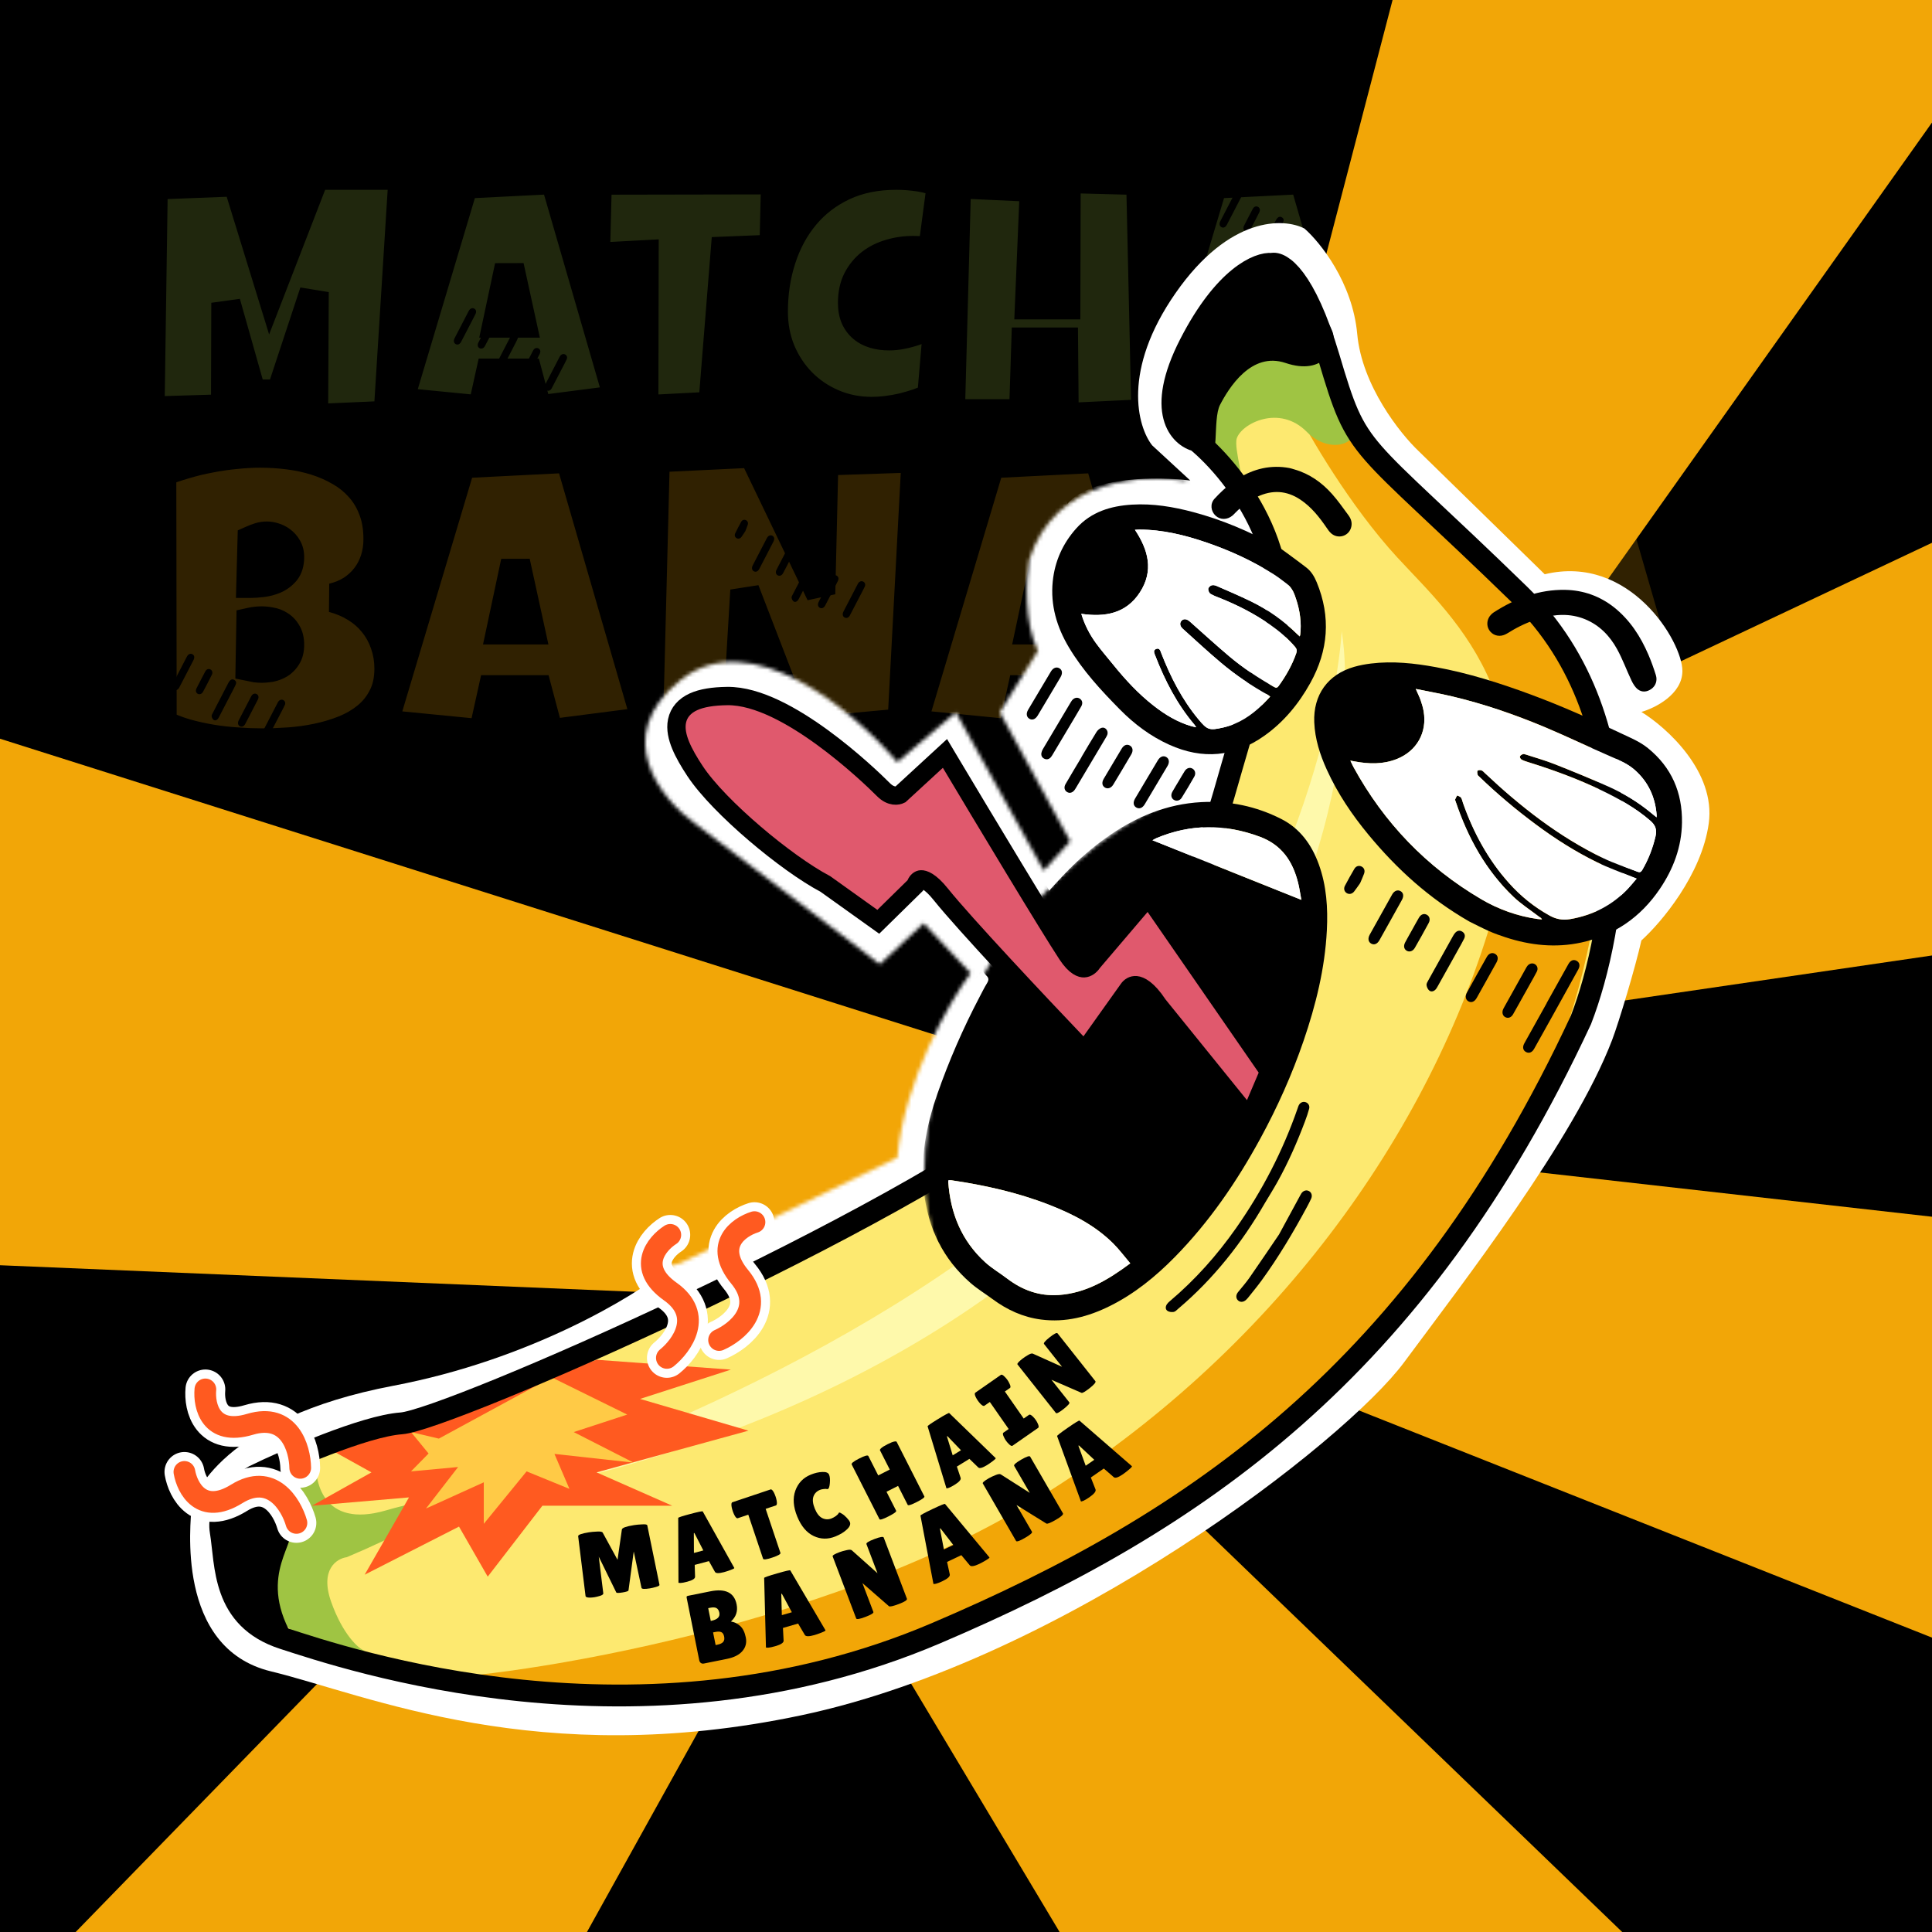<svg width="512" height="512" viewBox="0 0 512 512" fill="none" xmlns="http://www.w3.org/2000/svg">
<rect x="0" y="0" width="512" height="512" fill="#333333" stroke="none"/>
<g clip-path="url(#clip0_723_396)">
<rect width="512" height="512" fill="black"/>
<g opacity="0.2">
<path d="M79.395 101.483L59.666 119.098C57.553 128.022 53.325 146.435 53.325 148.69V181.101L77.281 179.692L96.305 173.35L109.692 176.169L120.26 157.85L137.875 140.94L143.511 152.918L150.557 176.169H171.694L178.036 162.782L190.013 140.94L203.4 148.69C205.749 153.387 210.728 162.782 211.855 162.782C212.983 162.782 222.659 173.115 227.356 178.282H247.789L269.631 173.35H289.359L309.087 176.169L316.838 162.782L329.52 140.94C333.982 145.872 343.189 156.159 344.316 157.85C345.725 159.963 358.408 176.169 359.817 178.282C360.944 179.973 372.499 180.866 378.136 181.101L390.818 173.35L403.501 138.121L431.684 119.098L448.594 106.415V89.505L421.82 82.46L393.637 89.505L368.272 95.847L329.52 89.505H299.223L289.359 82.46L278.086 64.845H256.948H227.356L203.4 62.027L178.036 64.845L175.217 89.505L158.307 95.847L133.647 89.505L120.26 78.232L99.123 82.46L79.395 101.483Z" fill="black"/>
<mask id="path-2-outside-1_723_396" maskUnits="userSpaceOnUse" x="35.12" y="41.64" width="422" height="160" fill="black">
<rect fill="white" x="35.12" y="41.64" width="422" height="160"/>
<path d="M106.846 46.439L102.858 110.074L83.092 110.941L83.265 77.389L74.335 104.438H66.706L59.857 80.25L59.77 108.34L39.744 108.947L40.611 49.039L62.892 48.172L71.734 76.869L83.525 46.439H106.846ZM163.936 105.912L142.435 108.686L139.834 98.89H129.951L127.784 108.686L105.676 106.519L122.929 48.779L147.03 47.566L163.936 105.912ZM138.274 85.625L134.979 70.54L131.772 85.625H138.274ZM205.55 47.652L205.117 66.032L192.199 66.552L188.904 107.646L170.612 108.6L170.698 67.506L157.78 68.199L158.301 47.739L205.55 47.652ZM249.505 48.693L247.078 66.986C246.24 66.754 245.401 66.596 244.563 66.509C243.725 66.422 242.887 66.379 242.049 66.379C239.911 66.379 237.873 66.668 235.937 67.246C234.001 67.795 232.281 68.647 230.779 69.803C229.305 70.959 228.12 72.404 227.224 74.138C226.357 75.872 225.924 77.909 225.924 80.25C225.924 81.753 226.155 83.053 226.617 84.151C227.109 85.25 227.788 86.16 228.655 86.882C229.522 87.605 230.547 88.139 231.732 88.486C232.917 88.833 234.218 89.006 235.634 89.006C236.703 89.006 237.816 88.891 238.971 88.66C240.127 88.428 241.269 88.125 242.396 87.749C243.523 87.374 244.621 86.94 245.69 86.449C246.76 85.958 247.742 85.452 248.638 84.932L246.904 105.305C245.777 105.883 244.549 106.403 243.22 106.866C241.919 107.299 240.575 107.689 239.188 108.036C237.801 108.354 236.414 108.6 235.027 108.773C233.64 108.947 232.31 109.033 231.039 109.033C227.369 109.033 223.944 108.354 220.765 106.996C217.586 105.638 214.827 103.774 212.486 101.404C210.145 99.034 208.295 96.246 206.937 93.038C205.608 89.801 204.943 86.319 204.943 82.591C204.943 77.649 205.651 72.996 207.067 68.633C208.483 64.24 210.564 60.397 213.309 57.102C216.055 53.808 219.45 51.207 223.496 49.3C227.571 47.392 232.253 46.439 237.541 46.439C239.535 46.439 241.572 46.597 243.653 46.915C245.763 47.233 247.713 47.826 249.505 48.693ZM303.69 109.64L282.016 110.68L281.843 90.654H271.873L271.266 109.64H251.846L253.493 48.693L274.127 49.646L272.826 80.77H282.45L282.536 47.306L302.303 47.826L303.69 109.64ZM362.47 105.912L340.97 108.686L338.369 98.89H328.485L326.318 108.686L304.21 106.519L321.463 48.779L345.564 47.566L362.47 105.912ZM336.808 85.625L333.514 70.54L330.306 85.625H336.808ZM386.789 48.606L382.02 107.646L363.727 108.6V49.82L386.789 48.606ZM448.776 47.479L445.655 106.259L422.941 108.34L410.803 76.869L408.896 108.947H389.389L390.95 47.479L412.624 46.439L427.622 77.649L428.316 48.172L448.776 47.479Z"/>
<path d="M103.076 177.192C103.076 180.059 102.541 182.529 101.47 184.602C100.434 186.675 99.034 188.437 97.272 189.888C95.511 191.339 93.472 192.531 91.158 193.464C88.877 194.362 86.494 195.07 84.006 195.588C81.519 196.107 79.014 196.452 76.492 196.625C74.005 196.797 71.673 196.884 69.496 196.884C67.355 196.884 65.126 196.797 62.812 196.625C60.532 196.487 58.251 196.227 55.971 195.847C53.691 195.467 51.446 194.966 49.235 194.345C47.024 193.688 44.934 192.876 42.964 191.909L42.861 125.164C44.795 124.369 46.851 123.661 49.027 123.039C51.204 122.383 53.415 121.847 55.66 121.433C57.941 120.984 60.203 120.655 62.449 120.448C64.695 120.206 66.871 120.085 68.978 120.085C71.431 120.085 73.901 120.241 76.389 120.552C78.911 120.863 81.329 121.381 83.644 122.106C85.958 122.832 88.118 123.782 90.121 124.957C92.125 126.097 93.87 127.513 95.355 129.206C96.875 130.899 98.05 132.868 98.879 135.113C99.743 137.359 100.174 139.95 100.174 142.887C100.174 144.821 99.898 146.635 99.345 148.328C98.793 150.021 97.998 151.541 96.962 152.888C95.925 154.235 94.664 155.393 93.179 156.36C91.693 157.293 90.018 157.984 88.152 158.433C90.398 159.02 92.436 159.884 94.267 161.024C96.132 162.164 97.704 163.546 98.983 165.17C100.295 166.793 101.297 168.624 101.988 170.663C102.714 172.701 103.076 174.877 103.076 177.192ZM76.751 147.654C76.751 146.652 76.544 145.806 76.13 145.115C75.715 144.389 75.197 143.802 74.575 143.353C73.988 142.904 73.331 142.576 72.606 142.368C71.915 142.161 71.293 142.057 70.74 142.057C70.049 142.057 69.376 142.161 68.719 142.368C68.063 142.576 67.424 142.817 66.802 143.094L66.491 154.598C67.285 154.598 68.27 154.529 69.445 154.391C70.619 154.253 71.742 153.959 72.813 153.51C73.919 153.026 74.851 152.335 75.611 151.437C76.371 150.504 76.751 149.243 76.751 147.654ZM69.393 164.548C68.391 164.548 67.424 164.651 66.491 164.859L66.284 176.674C66.802 176.777 67.303 176.881 67.787 176.985C68.305 177.054 68.806 177.088 69.289 177.088C70.015 177.088 70.809 177.019 71.673 176.881C72.537 176.708 73.349 176.397 74.109 175.948C74.869 175.465 75.49 174.825 75.974 174.031C76.492 173.236 76.751 172.183 76.751 170.87C76.751 169.557 76.492 168.486 75.974 167.657C75.49 166.828 74.886 166.189 74.16 165.74C73.435 165.256 72.64 164.945 71.777 164.807C70.913 164.634 70.118 164.548 69.393 164.548ZM171.221 191.184L145.518 194.5L142.408 182.789H130.593L128.002 194.5L101.574 191.909L122.198 122.884L151.011 121.433L171.221 191.184ZM140.543 166.931L136.604 148.898L132.77 166.931H140.543ZM242.785 121.329L239.054 191.598L211.9 194.086L197.39 156.464L195.11 194.811H171.791L173.656 121.329L199.567 120.085L217.497 157.396L218.326 122.158L242.785 121.329ZM311.448 191.184L285.745 194.5L282.635 182.789H270.82L268.229 194.5L241.801 191.909L262.425 122.884L291.238 121.433L311.448 191.184ZM280.77 166.931L276.831 148.898L272.997 166.931H280.77ZM383.012 121.329L379.281 191.598L352.127 194.086L337.617 156.464L335.337 194.811H312.018L313.883 121.329L339.794 120.085L357.724 157.396L358.553 122.158L383.012 121.329ZM451.675 191.184L425.972 194.5L422.862 182.789H411.047L408.456 194.5L382.028 191.909L402.652 122.884L431.465 121.433L451.675 191.184ZM420.997 166.931L417.058 148.898L413.224 166.931H420.997Z"/>
</mask>
<path d="M106.846 46.439L102.858 110.074L83.092 110.941L83.265 77.389L74.335 104.438H66.706L59.857 80.25L59.77 108.34L39.744 108.947L40.611 49.039L62.892 48.172L71.734 76.869L83.525 46.439H106.846ZM163.936 105.912L142.435 108.686L139.834 98.89H129.951L127.784 108.686L105.676 106.519L122.929 48.779L147.03 47.566L163.936 105.912ZM138.274 85.625L134.979 70.54L131.772 85.625H138.274ZM205.55 47.652L205.117 66.032L192.199 66.552L188.904 107.646L170.612 108.6L170.698 67.506L157.78 68.199L158.301 47.739L205.55 47.652ZM249.505 48.693L247.078 66.986C246.24 66.754 245.401 66.596 244.563 66.509C243.725 66.422 242.887 66.379 242.049 66.379C239.911 66.379 237.873 66.668 235.937 67.246C234.001 67.795 232.281 68.647 230.779 69.803C229.305 70.959 228.12 72.404 227.224 74.138C226.357 75.872 225.924 77.909 225.924 80.25C225.924 81.753 226.155 83.053 226.617 84.151C227.109 85.25 227.788 86.16 228.655 86.882C229.522 87.605 230.547 88.139 231.732 88.486C232.917 88.833 234.218 89.006 235.634 89.006C236.703 89.006 237.816 88.891 238.971 88.66C240.127 88.428 241.269 88.125 242.396 87.749C243.523 87.374 244.621 86.94 245.69 86.449C246.76 85.958 247.742 85.452 248.638 84.932L246.904 105.305C245.777 105.883 244.549 106.403 243.22 106.866C241.919 107.299 240.575 107.689 239.188 108.036C237.801 108.354 236.414 108.6 235.027 108.773C233.64 108.947 232.31 109.033 231.039 109.033C227.369 109.033 223.944 108.354 220.765 106.996C217.586 105.638 214.827 103.774 212.486 101.404C210.145 99.034 208.295 96.246 206.937 93.038C205.608 89.801 204.943 86.319 204.943 82.591C204.943 77.649 205.651 72.996 207.067 68.633C208.483 64.24 210.564 60.397 213.309 57.102C216.055 53.808 219.45 51.207 223.496 49.3C227.571 47.392 232.253 46.439 237.541 46.439C239.535 46.439 241.572 46.597 243.653 46.915C245.763 47.233 247.713 47.826 249.505 48.693ZM303.69 109.64L282.016 110.68L281.843 90.654H271.873L271.266 109.64H251.846L253.493 48.693L274.127 49.646L272.826 80.77H282.45L282.536 47.306L302.303 47.826L303.69 109.64ZM362.47 105.912L340.97 108.686L338.369 98.89H328.485L326.318 108.686L304.21 106.519L321.463 48.779L345.564 47.566L362.47 105.912ZM336.808 85.625L333.514 70.54L330.306 85.625H336.808ZM386.789 48.606L382.02 107.646L363.727 108.6V49.82L386.789 48.606ZM448.776 47.479L445.655 106.259L422.941 108.34L410.803 76.869L408.896 108.947H389.389L390.95 47.479L412.624 46.439L427.622 77.649L428.316 48.172L448.776 47.479Z" fill="#9FC443"/>
<path d="M103.076 177.192C103.076 180.059 102.541 182.529 101.47 184.602C100.434 186.675 99.034 188.437 97.272 189.888C95.511 191.339 93.472 192.531 91.158 193.464C88.877 194.362 86.494 195.07 84.006 195.588C81.519 196.107 79.014 196.452 76.492 196.625C74.005 196.797 71.673 196.884 69.496 196.884C67.355 196.884 65.126 196.797 62.812 196.625C60.532 196.487 58.251 196.227 55.971 195.847C53.691 195.467 51.446 194.966 49.235 194.345C47.024 193.688 44.934 192.876 42.964 191.909L42.861 125.164C44.795 124.369 46.851 123.661 49.027 123.039C51.204 122.383 53.415 121.847 55.66 121.433C57.941 120.984 60.203 120.655 62.449 120.448C64.695 120.206 66.871 120.085 68.978 120.085C71.431 120.085 73.901 120.241 76.389 120.552C78.911 120.863 81.329 121.381 83.644 122.106C85.958 122.832 88.118 123.782 90.121 124.957C92.125 126.097 93.87 127.513 95.355 129.206C96.875 130.899 98.05 132.868 98.879 135.113C99.743 137.359 100.174 139.95 100.174 142.887C100.174 144.821 99.898 146.635 99.345 148.328C98.793 150.021 97.998 151.541 96.962 152.888C95.925 154.235 94.664 155.393 93.179 156.36C91.693 157.293 90.018 157.984 88.152 158.433C90.398 159.02 92.436 159.884 94.267 161.024C96.132 162.164 97.704 163.546 98.983 165.17C100.295 166.793 101.297 168.624 101.988 170.663C102.714 172.701 103.076 174.877 103.076 177.192ZM76.751 147.654C76.751 146.652 76.544 145.806 76.13 145.115C75.715 144.389 75.197 143.802 74.575 143.353C73.988 142.904 73.331 142.576 72.606 142.368C71.915 142.161 71.293 142.057 70.74 142.057C70.049 142.057 69.376 142.161 68.719 142.368C68.063 142.576 67.424 142.817 66.802 143.094L66.491 154.598C67.285 154.598 68.27 154.529 69.445 154.391C70.619 154.253 71.742 153.959 72.813 153.51C73.919 153.026 74.851 152.335 75.611 151.437C76.371 150.504 76.751 149.243 76.751 147.654ZM69.393 164.548C68.391 164.548 67.424 164.651 66.491 164.859L66.284 176.674C66.802 176.777 67.303 176.881 67.787 176.985C68.305 177.054 68.806 177.088 69.289 177.088C70.015 177.088 70.809 177.019 71.673 176.881C72.537 176.708 73.349 176.397 74.109 175.948C74.869 175.465 75.49 174.825 75.974 174.031C76.492 173.236 76.751 172.183 76.751 170.87C76.751 169.557 76.492 168.486 75.974 167.657C75.49 166.828 74.886 166.189 74.16 165.74C73.435 165.256 72.64 164.945 71.777 164.807C70.913 164.634 70.118 164.548 69.393 164.548ZM171.221 191.184L145.518 194.5L142.408 182.789H130.593L128.002 194.5L101.574 191.909L122.198 122.884L151.011 121.433L171.221 191.184ZM140.543 166.931L136.604 148.898L132.77 166.931H140.543ZM242.785 121.329L239.054 191.598L211.9 194.086L197.39 156.464L195.11 194.811H171.791L173.656 121.329L199.567 120.085L217.497 157.396L218.326 122.158L242.785 121.329ZM311.448 191.184L285.745 194.5L282.635 182.789H270.82L268.229 194.5L241.801 191.909L262.425 122.884L291.238 121.433L311.448 191.184ZM280.77 166.931L276.831 148.898L272.997 166.931H280.77ZM383.012 121.329L379.281 191.598L352.127 194.086L337.617 156.464L335.337 194.811H312.018L313.883 121.329L339.794 120.085L357.724 157.396L358.553 122.158L383.012 121.329ZM451.675 191.184L425.972 194.5L422.862 182.789H411.047L408.456 194.5L382.028 191.909L402.652 122.884L431.465 121.433L451.675 191.184ZM420.997 166.931L417.058 148.898L413.224 166.931H420.997Z" fill="#F2A607"/>
<path d="M106.846 46.439L110.7 46.68L110.957 42.578H106.846V46.439ZM102.858 110.074L103.028 113.931L106.495 113.779L106.712 110.315L102.858 110.074ZM83.092 110.941L79.231 110.921L79.21 114.976L83.261 114.798L83.092 110.941ZM83.265 77.389L87.126 77.409L79.599 76.179L83.265 77.389ZM74.335 104.438V108.299H77.127L78.002 105.649L74.335 104.438ZM66.706 104.438L62.991 105.49L63.786 108.299H66.706V104.438ZM59.857 80.25L63.572 79.198L55.996 80.238L59.857 80.25ZM59.77 108.34L59.887 112.199L63.62 112.086L63.632 108.352L59.77 108.34ZM39.744 108.947L35.883 108.891L35.824 112.928L39.861 112.806L39.744 108.947ZM40.611 49.039L40.46 45.181L36.803 45.324L36.75 48.984L40.611 49.039ZM62.892 48.172L66.581 47.035L65.707 44.199L62.741 44.314L62.892 48.172ZM71.734 76.869L68.045 78.006L71.318 88.63L75.335 78.264L71.734 76.869ZM83.525 46.439V42.578H80.88L79.925 45.044L83.525 46.439ZM102.993 46.197L99.005 109.832L106.712 110.315L110.7 46.68L102.993 46.197ZM102.689 106.216L82.922 107.083L83.261 114.798L103.028 113.931L102.689 106.216ZM86.953 110.961L87.126 77.409L79.404 77.369L79.231 110.921L86.953 110.961ZM79.599 76.179L70.669 103.228L78.002 105.649L86.931 78.6L79.599 76.179ZM74.335 100.577H66.706V108.299H74.335V100.577ZM70.421 103.386L63.572 79.198L56.142 81.302L62.991 105.49L70.421 103.386ZM55.996 80.238L55.909 108.328L63.632 108.352L63.718 80.262L55.996 80.238ZM59.653 104.48L39.627 105.087L39.861 112.806L59.887 112.199L59.653 104.48ZM43.604 109.002L44.471 49.095L36.75 48.984L35.883 108.891L43.604 109.002ZM40.761 52.898L63.042 52.031L62.741 44.314L40.46 45.181L40.761 52.898ZM59.202 49.31L68.045 78.006L75.424 75.732L66.581 47.035L59.202 49.31ZM75.335 78.264L87.125 47.834L79.925 45.044L68.134 75.474L75.335 78.264ZM83.525 50.3H106.846V42.578H83.525V50.3ZM163.936 105.912L164.43 109.742L168.898 109.165L167.644 104.838L163.936 105.912ZM142.435 108.686L138.703 109.677L139.572 112.949L142.929 112.516L142.435 108.686ZM139.834 98.89L143.566 97.899L142.804 95.029H139.834V98.89ZM129.951 98.89V95.029H126.851L126.181 98.056L129.951 98.89ZM127.784 108.686L127.407 112.529L130.814 112.863L131.554 109.521L127.784 108.686ZM105.676 106.519L101.977 105.414L100.635 109.904L105.299 110.362L105.676 106.519ZM122.929 48.779L122.734 44.923L120.01 45.06L119.229 47.674L122.929 48.779ZM147.03 47.566L150.739 46.491L149.888 43.556L146.836 43.709L147.03 47.566ZM138.274 85.625V89.486H143.069L142.046 84.802L138.274 85.625ZM134.979 70.54L138.752 69.716L131.203 69.737L134.979 70.54ZM131.772 85.625L127.995 84.822L127.003 89.486H131.772V85.625ZM163.442 102.083L141.941 104.857L142.929 112.516L164.43 109.742L163.442 102.083ZM146.167 107.696L143.566 97.899L136.103 99.881L138.703 109.677L146.167 107.696ZM139.834 95.029H129.951V102.751H139.834V95.029ZM126.181 98.056L124.014 107.852L131.554 109.521L133.721 99.724L126.181 98.056ZM128.16 104.844L106.053 102.676L105.299 110.362L127.407 112.529L128.16 104.844ZM109.376 107.624L126.628 49.885L119.229 47.674L101.977 105.414L109.376 107.624ZM123.123 52.636L147.224 51.422L146.836 43.709L122.734 44.923L123.123 52.636ZM143.322 48.64L160.227 106.987L167.644 104.838L150.739 46.491L143.322 48.64ZM142.046 84.802L138.752 69.716L131.207 71.364L134.502 86.449L142.046 84.802ZM131.203 69.737L127.995 84.822L135.548 86.428L138.756 71.343L131.203 69.737ZM131.772 89.486H138.274V81.764H131.772V89.486ZM205.55 47.652L209.41 47.743L209.503 43.784L205.543 43.791L205.55 47.652ZM205.117 66.032L205.272 69.89L208.891 69.744L208.977 66.123L205.117 66.032ZM192.199 66.552L192.044 62.694L188.624 62.832L188.35 66.244L192.199 66.552ZM188.904 107.646L189.105 111.502L192.483 111.326L192.753 107.955L188.904 107.646ZM170.612 108.6L166.75 108.592L166.742 112.668L170.813 112.456L170.612 108.6ZM170.698 67.506L174.559 67.514L174.568 63.431L170.491 63.65L170.698 67.506ZM157.78 68.199L153.921 68.101L153.814 72.279L157.987 72.055L157.78 68.199ZM158.301 47.739L158.294 43.878L154.536 43.885L154.441 47.641L158.301 47.739ZM201.69 47.561L201.257 65.941L208.977 66.123L209.41 47.743L201.69 47.561ZM204.961 62.174L192.044 62.694L192.354 70.41L205.272 69.89L204.961 62.174ZM188.35 66.244L185.056 107.338L192.753 107.955L196.048 66.861L188.35 66.244ZM188.703 103.79L170.41 104.744L170.813 112.456L189.105 111.502L188.703 103.79ZM174.473 108.608L174.559 67.514L166.837 67.498L166.75 108.592L174.473 108.608ZM170.491 63.65L157.573 64.344L157.987 72.055L170.905 71.361L170.491 63.65ZM161.64 68.297L162.16 47.837L154.441 47.641L153.921 68.101L161.64 68.297ZM158.308 51.6L205.557 51.513L205.543 43.791L158.294 43.878L158.308 51.6ZM249.505 48.693L253.333 49.201L253.7 46.433L251.187 45.217L249.505 48.693ZM247.078 66.986L246.051 70.708L250.322 71.886L250.905 67.493L247.078 66.986ZM235.937 67.246L236.991 70.96L237.016 70.953L237.042 70.945L235.937 67.246ZM230.779 69.803L228.425 66.743L228.41 66.754L228.396 66.765L230.779 69.803ZM227.224 74.138L223.794 72.366L223.782 72.388L223.771 72.411L227.224 74.138ZM226.617 84.151L223.059 85.65L223.075 85.689L223.093 85.728L226.617 84.151ZM228.655 86.882L231.126 83.916L228.655 86.882ZM242.396 87.749L241.175 84.086L242.396 87.749ZM248.638 84.932L252.485 85.259L253.114 77.868L246.699 81.593L248.638 84.932ZM246.904 105.305L248.666 108.741L250.57 107.765L250.751 105.633L246.904 105.305ZM243.22 106.866L244.441 110.529L244.464 110.521L244.488 110.513L243.22 106.866ZM239.188 108.036L240.051 111.8L240.088 111.791L240.125 111.782L239.188 108.036ZM206.937 93.038L203.366 94.505L203.374 94.524L203.382 94.543L206.937 93.038ZM207.067 68.633L210.74 69.825L210.742 69.817L207.067 68.633ZM223.496 49.3L221.859 45.803L221.85 45.807L223.496 49.3ZM243.653 46.915L243.07 50.732L243.078 50.733L243.653 46.915ZM245.678 48.185L243.25 66.478L250.905 67.493L253.333 49.201L245.678 48.185ZM248.104 63.264C247.067 62.977 246.018 62.778 244.961 62.668L244.166 70.349C244.785 70.413 245.412 70.531 246.051 70.708L248.104 63.264ZM244.961 62.668C243.991 62.568 243.021 62.518 242.049 62.518V70.24C242.754 70.24 243.459 70.276 244.166 70.349L244.961 62.668ZM242.049 62.518C239.559 62.518 237.148 62.855 234.833 63.546L237.042 70.945C238.599 70.481 240.263 70.24 242.049 70.24V62.518ZM234.884 63.531C232.506 64.205 230.339 65.27 228.425 66.743L233.133 72.864C234.224 72.024 235.496 71.384 236.991 70.96L234.884 63.531ZM228.396 66.765C226.468 68.277 224.933 70.161 223.794 72.366L230.654 75.91C231.307 74.647 232.142 73.641 233.162 72.841L228.396 66.765ZM223.771 72.411C222.586 74.781 222.063 77.433 222.063 80.25H229.785C229.785 78.386 230.129 76.963 230.678 75.865L223.771 72.411ZM222.063 80.25C222.063 82.138 222.352 83.971 223.059 85.65L230.176 82.653C229.958 82.136 229.785 81.368 229.785 80.25H222.063ZM223.093 85.728C223.808 87.327 224.834 88.725 226.183 89.849L231.126 83.916C230.741 83.595 230.409 83.172 230.142 82.575L223.093 85.728ZM226.183 89.849C227.493 90.941 229.003 91.71 230.648 92.192L232.817 84.781C232.092 84.569 231.55 84.269 231.126 83.916L226.183 89.849ZM230.648 92.192C232.232 92.656 233.903 92.868 235.634 92.868V85.145C234.532 85.145 233.602 85.01 232.817 84.781L230.648 92.192ZM235.634 92.868C236.982 92.868 238.349 92.722 239.729 92.446L238.214 84.874C237.283 85.06 236.424 85.145 235.634 85.145V92.868ZM239.729 92.446C241.043 92.183 242.339 91.838 243.617 91.412L241.175 84.086C240.199 84.412 239.212 84.674 238.214 84.874L239.729 92.446ZM243.617 91.412C244.876 90.993 246.105 90.508 247.302 89.957L244.078 82.94C243.138 83.373 242.17 83.755 241.175 84.086L243.617 91.412ZM247.302 89.957C248.469 89.422 249.562 88.86 250.577 88.271L246.699 81.593C245.923 82.044 245.051 82.494 244.078 82.94L247.302 89.957ZM244.791 84.604L243.057 104.978L250.751 105.633L252.485 85.259L244.791 84.604ZM245.142 101.87C244.191 102.357 243.13 102.809 241.951 103.219L244.488 110.513C245.968 109.998 247.363 109.409 248.666 108.741L245.142 101.87ZM241.999 103.203C240.796 103.604 239.547 103.967 238.252 104.29L240.125 111.782C241.604 111.412 243.042 110.995 244.441 110.529L241.999 103.203ZM238.326 104.273C237.063 104.562 235.804 104.785 234.548 104.942L235.506 112.604C237.024 112.415 238.539 112.146 240.051 111.8L238.326 104.273ZM234.548 104.942C233.304 105.097 232.135 105.172 231.039 105.172V112.894C232.485 112.894 233.975 112.796 235.506 112.604L234.548 104.942ZM231.039 105.172C227.857 105.172 224.953 104.586 222.282 103.445L219.248 110.546C222.936 112.122 226.88 112.894 231.039 112.894V105.172ZM222.282 103.445C219.546 102.276 217.208 100.691 215.233 98.691L209.739 104.117C212.445 106.857 215.627 108.999 219.248 110.546L222.282 103.445ZM215.233 98.691C213.251 96.684 211.669 94.311 210.493 91.532L203.382 94.543C204.922 98.18 207.039 101.384 209.739 104.117L215.233 98.691ZM210.509 91.571C209.383 88.829 208.804 85.849 208.804 82.591H201.082C201.082 86.789 201.833 90.773 203.366 94.505L210.509 91.571ZM208.804 82.591C208.804 78.023 209.458 73.775 210.74 69.825L203.395 67.441C201.844 72.218 201.082 77.276 201.082 82.591H208.804ZM210.742 69.817C212.018 65.859 213.87 62.461 216.276 59.574L210.343 54.63C207.258 58.333 204.948 62.621 203.392 67.448L210.742 69.817ZM216.276 59.574C218.645 56.731 221.583 54.47 225.143 52.792L221.85 45.807C217.317 47.944 213.464 50.885 210.343 54.63L216.276 59.574ZM225.133 52.797C228.613 51.167 232.72 50.3 237.541 50.3V42.578C231.785 42.578 226.529 43.617 221.859 45.803L225.133 52.797ZM237.541 50.3C239.329 50.3 241.172 50.442 243.07 50.732L244.236 43.099C241.973 42.753 239.741 42.578 237.541 42.578V50.3ZM243.078 50.733C244.831 50.998 246.405 51.482 247.823 52.168L251.187 45.217C249.021 44.169 246.694 43.469 244.228 43.097L243.078 50.733ZM303.69 109.64L303.875 113.497L307.635 113.316L307.55 109.554L303.69 109.64ZM282.016 110.68L278.155 110.714L278.19 114.73L282.201 114.537L282.016 110.68ZM281.843 90.654L285.704 90.62L285.671 86.793H281.843V90.654ZM271.873 90.654V86.793H268.133L268.014 90.53L271.873 90.654ZM271.266 109.64V113.501H275.005L275.125 109.763L271.266 109.64ZM251.846 109.64L247.986 109.536L247.879 113.501H251.846V109.64ZM253.493 48.693L253.671 44.836L249.74 44.654L249.633 48.588L253.493 48.693ZM274.127 49.646L277.985 49.807L278.145 45.967L274.305 45.789L274.127 49.646ZM272.826 80.77L268.969 80.609L268.801 84.631H272.826V80.77ZM282.45 80.77V84.631H286.301L286.311 80.78L282.45 80.77ZM282.536 47.306L282.638 43.446L278.686 43.342L278.675 47.296L282.536 47.306ZM302.303 47.826L306.163 47.739L306.081 44.063L302.405 43.966L302.303 47.826ZM303.505 105.783L281.831 106.824L282.201 114.537L303.875 113.497L303.505 105.783ZM285.877 110.647L285.704 90.62L277.982 90.687L278.155 110.714L285.877 110.647ZM281.843 86.793H271.873V94.515H281.843V86.793ZM268.014 90.53L267.407 109.517L275.125 109.763L275.732 90.777L268.014 90.53ZM271.266 105.779H251.846V113.501H271.266V105.779ZM255.706 109.744L257.353 48.797L249.633 48.588L247.986 109.536L255.706 109.744ZM253.315 52.55L273.949 53.503L274.305 45.789L253.671 44.836L253.315 52.55ZM270.269 49.485L268.969 80.609L276.684 80.931L277.985 49.807L270.269 49.485ZM272.826 84.631H282.45V76.909H272.826V84.631ZM286.311 80.78L286.397 47.316L278.675 47.296L278.589 80.76L286.311 80.78ZM282.435 51.165L302.202 51.685L302.405 43.966L282.638 43.446L282.435 51.165ZM298.443 47.912L299.83 109.727L307.55 109.554L306.163 47.739L298.443 47.912ZM362.47 105.912L362.964 109.742L367.433 109.165L366.179 104.838L362.47 105.912ZM340.97 108.686L337.238 109.677L338.106 112.949L341.464 112.516L340.97 108.686ZM338.369 98.89L342.101 97.899L341.338 95.029H338.369V98.89ZM328.485 98.89V95.029H325.385L324.715 98.056L328.485 98.89ZM326.318 108.686L325.941 112.529L329.348 112.863L330.088 109.521L326.318 108.686ZM304.21 106.519L300.511 105.414L299.169 109.904L303.834 110.362L304.21 106.519ZM321.463 48.779L321.269 44.923L318.544 45.06L317.763 47.674L321.463 48.779ZM345.564 47.566L349.273 46.491L348.423 43.556L345.37 43.709L345.564 47.566ZM336.808 85.625V89.486H341.603L340.58 84.802L336.808 85.625ZM333.514 70.54L337.286 69.716L329.737 69.737L333.514 70.54ZM330.306 85.625L326.529 84.822L325.537 89.486H330.306V85.625ZM361.976 102.083L340.475 104.857L341.464 112.516L362.964 109.742L361.976 102.083ZM344.701 107.696L342.101 97.899L334.637 99.881L337.238 109.677L344.701 107.696ZM338.369 95.029H328.485V102.751H338.369V95.029ZM324.715 98.056L322.548 107.852L330.088 109.521L332.255 99.724L324.715 98.056ZM326.695 104.844L304.587 102.676L303.834 110.362L325.941 112.529L326.695 104.844ZM307.91 107.624L325.162 49.885L317.763 47.674L300.511 105.414L307.91 107.624ZM321.657 52.636L345.759 51.422L345.37 43.709L321.269 44.923L321.657 52.636ZM341.856 48.64L358.762 106.987L366.179 104.838L349.273 46.491L341.856 48.64ZM340.58 84.802L337.286 69.716L329.742 71.364L333.036 86.449L340.58 84.802ZM329.737 69.737L326.529 84.822L334.083 86.428L337.29 71.343L329.737 69.737ZM330.306 89.486H336.808V81.764H330.306V89.486ZM386.789 48.606L390.637 48.917L390.992 44.518L386.586 44.75L386.789 48.606ZM382.02 107.646L382.221 111.502L385.597 111.326L385.869 107.957L382.02 107.646ZM363.727 108.6H359.866V112.667L363.928 112.456L363.727 108.6ZM363.727 49.82L363.524 45.964L359.866 46.157V49.82H363.727ZM382.94 48.295L378.172 107.335L385.869 107.957L390.637 48.917L382.94 48.295ZM381.819 103.79L363.526 104.744L363.928 112.456L382.221 111.502L381.819 103.79ZM367.588 108.6V49.82H359.866V108.6H367.588ZM363.93 53.675L386.991 52.462L386.586 44.75L363.524 45.964L363.93 53.675ZM448.776 47.479L452.632 47.684L452.855 43.477L448.646 43.62L448.776 47.479ZM445.655 106.259L446.007 110.104L449.334 109.799L449.511 106.464L445.655 106.259ZM422.941 108.34L419.338 109.729L420.388 112.451L423.293 112.185L422.941 108.34ZM410.803 76.869L414.406 75.48L406.949 76.64L410.803 76.869ZM408.896 108.947V112.808H412.534L412.75 109.176L408.896 108.947ZM389.389 108.947L385.53 108.849L385.429 112.808H389.389V108.947ZM390.95 47.479L390.765 43.622L387.181 43.794L387.09 47.381L390.95 47.479ZM412.624 46.439L416.104 44.766L414.995 42.459L412.439 42.582L412.624 46.439ZM427.622 77.649L424.142 79.322L431.482 77.74L427.622 77.649ZM428.316 48.172L428.185 44.314L424.542 44.437L424.456 48.082L428.316 48.172ZM444.921 47.274L441.8 106.054L449.511 106.464L452.632 47.684L444.921 47.274ZM445.303 102.414L422.589 104.495L423.293 112.185L446.007 110.104L445.303 102.414ZM426.543 106.95L414.406 75.48L407.201 78.258L419.338 109.729L426.543 106.95ZM406.949 76.64L405.042 108.717L412.75 109.176L414.658 77.098L406.949 76.64ZM408.896 105.085H389.389V112.808H408.896V105.085ZM393.249 109.045L394.81 47.577L387.09 47.381L385.53 108.849L393.249 109.045ZM391.135 51.336L412.809 50.295L412.439 42.582L390.765 43.622L391.135 51.336ZM409.144 48.111L424.142 79.322L431.103 75.977L416.104 44.766L409.144 48.111ZM431.482 77.74L432.176 48.263L424.456 48.082L423.762 77.558L431.482 77.74ZM428.447 52.031L448.907 51.338L448.646 43.62L428.185 44.314L428.447 52.031ZM101.47 184.602L98.04 182.83L98.028 182.853L98.016 182.876L101.47 184.602ZM91.158 193.464L92.573 197.056L92.587 197.051L92.601 197.045L91.158 193.464ZM76.492 196.625L76.228 192.773L76.225 192.773L76.492 196.625ZM62.812 196.625L63.099 192.774L63.072 192.772L63.045 192.771L62.812 196.625ZM49.235 194.345L48.136 198.046L48.162 198.054L48.189 198.062L49.235 194.345ZM42.964 191.909L39.103 191.915L39.107 194.316L41.262 195.375L42.964 191.909ZM42.861 125.164L41.394 121.592L38.996 122.577L39 125.17L42.861 125.164ZM49.027 123.039L50.088 126.752L50.115 126.744L50.142 126.736L49.027 123.039ZM55.66 121.433L56.361 125.23L56.384 125.226L56.407 125.221L55.66 121.433ZM62.449 120.448L62.804 124.293L62.833 124.29L62.862 124.287L62.449 120.448ZM76.389 120.552L75.91 124.383L75.916 124.384L76.389 120.552ZM90.121 124.957L88.169 128.288L88.19 128.3L88.212 128.313L90.121 124.957ZM95.355 129.206L92.453 131.753L92.468 131.769L92.482 131.786L95.355 129.206ZM98.879 135.113L95.257 136.451L95.266 136.475L95.275 136.5L98.879 135.113ZM93.179 156.36L95.232 159.63L95.259 159.613L95.285 159.596L93.179 156.36ZM88.152 158.433L87.248 154.679L87.175 162.168L88.152 158.433ZM94.267 161.024L92.226 164.302L92.24 164.31L92.254 164.318L94.267 161.024ZM98.983 165.17L95.949 167.558L95.964 167.578L95.98 167.597L98.983 165.17ZM101.988 170.663L98.332 171.902L98.341 171.93L98.351 171.957L101.988 170.663ZM76.13 145.115L72.777 147.031L72.798 147.066L72.819 147.101L76.13 145.115ZM74.575 143.353L72.23 146.42L72.272 146.452L72.314 146.483L74.575 143.353ZM72.606 142.368L71.496 146.067L71.521 146.074L71.545 146.081L72.606 142.368ZM66.802 143.094L65.234 139.566L63.008 140.555L62.942 142.99L66.802 143.094ZM66.491 154.598L62.631 154.494L62.524 158.459H66.491V154.598ZM72.813 153.51L74.306 157.071L74.334 157.059L74.361 157.047L72.813 153.51ZM75.611 151.437L78.559 153.931L78.582 153.904L78.605 153.876L75.611 151.437ZM66.491 164.859L65.653 161.089L62.684 161.749L62.63 164.791L66.491 164.859ZM66.284 176.674L62.423 176.606L62.367 179.828L65.526 180.46L66.284 176.674ZM67.787 176.985L66.977 180.76L67.126 180.792L67.276 180.812L67.787 176.985ZM71.673 176.881L72.283 180.694L72.357 180.682L72.43 180.667L71.673 176.881ZM74.109 175.948L76.073 179.272L76.128 179.24L76.181 179.206L74.109 175.948ZM75.974 174.031L72.74 171.922L72.707 171.972L72.676 172.023L75.974 174.031ZM75.974 167.657L72.639 169.602L72.669 169.653L72.7 169.703L75.974 167.657ZM74.16 165.74L72.019 168.952L72.073 168.988L72.128 169.023L74.16 165.74ZM71.777 164.807L71.019 168.593L71.093 168.608L71.167 168.619L71.777 164.807ZM99.215 177.192C99.215 179.582 98.77 181.417 98.04 182.83L104.9 186.375C106.312 183.642 106.937 180.537 106.937 177.192H99.215ZM98.016 182.876C97.218 184.473 96.156 185.805 94.818 186.908L99.727 192.869C101.912 191.069 103.649 188.877 104.923 186.329L98.016 182.876ZM94.818 186.908C93.388 188.086 91.697 189.083 89.714 189.882L92.601 197.045C95.247 195.978 97.634 194.592 99.727 192.869L94.818 186.908ZM89.742 189.871C87.673 190.686 85.5 191.333 83.219 191.808L84.794 199.368C87.488 198.807 90.082 198.037 92.573 197.056L89.742 189.871ZM83.219 191.808C80.903 192.291 78.574 192.612 76.228 192.773L76.756 200.477C79.455 200.292 82.135 199.922 84.794 199.368L83.219 191.808ZM76.225 192.773C73.814 192.94 71.572 193.023 69.496 193.023V200.745C71.774 200.745 74.196 200.655 76.76 200.477L76.225 192.773ZM69.496 193.023C67.458 193.023 65.326 192.941 63.099 192.774L62.524 200.475C64.927 200.654 67.251 200.745 69.496 200.745V193.023ZM63.045 192.771C60.901 192.641 58.755 192.397 56.606 192.039L55.337 199.656C57.748 200.058 60.162 200.332 62.578 200.479L63.045 192.771ZM56.606 192.039C54.464 191.682 52.355 191.211 50.28 190.628L48.189 198.062C50.536 198.722 52.919 199.253 55.337 199.656L56.606 192.039ZM50.334 190.643C48.319 190.045 46.432 189.311 44.667 188.444L41.262 195.375C43.435 196.442 45.728 197.331 48.136 198.046L50.334 190.643ZM46.825 191.903L46.722 125.158L39 125.17L39.103 191.915L46.825 191.903ZM44.328 128.735C46.119 128 48.038 127.337 50.088 126.752L47.967 119.327C45.663 119.985 43.471 120.739 41.394 121.592L44.328 128.735ZM50.142 126.736C52.182 126.121 54.255 125.619 56.361 125.23L54.959 117.636C52.575 118.076 50.226 118.645 47.913 119.343L50.142 126.736ZM56.407 125.221C58.561 124.797 60.694 124.488 62.804 124.293L62.094 116.603C59.713 116.823 57.32 117.171 54.914 117.644L56.407 125.221ZM62.862 124.287C64.98 124.059 67.019 123.947 68.978 123.947V116.224C66.723 116.224 64.409 116.354 62.035 116.609L62.862 124.287ZM68.978 123.947C71.268 123.947 73.578 124.092 75.91 124.383L76.868 116.721C74.225 116.39 71.595 116.224 68.978 116.224V123.947ZM75.916 124.384C78.218 124.668 80.407 125.138 82.489 125.791L84.798 118.422C82.251 117.624 79.604 117.058 76.861 116.72L75.916 124.384ZM82.489 125.791C84.537 126.433 86.427 127.267 88.169 128.288L92.074 121.626C89.808 120.297 87.379 119.231 84.798 118.422L82.489 125.791ZM88.212 128.313C89.851 129.245 91.258 130.391 92.453 131.753L98.257 126.659C96.481 124.636 94.399 122.948 92.031 121.601L88.212 128.313ZM92.482 131.786C93.659 133.097 94.588 134.639 95.257 136.451L102.501 133.776C101.512 131.097 100.091 128.701 98.228 126.626L92.482 131.786ZM95.275 136.5C95.936 138.217 96.313 140.323 96.313 142.887H104.036C104.036 139.578 103.549 136.501 102.483 133.727L95.275 136.5ZM96.313 142.887C96.313 144.449 96.091 145.855 95.675 147.129L103.016 149.526C103.705 147.415 104.036 145.193 104.036 142.887H96.313ZM95.675 147.129C95.252 148.425 94.657 149.551 93.901 150.534L100.022 155.242C101.338 153.531 102.333 151.616 103.016 149.526L95.675 147.129ZM93.901 150.534C93.142 151.521 92.208 152.385 91.072 153.124L95.285 159.596C97.121 158.401 98.709 156.95 100.022 155.242L93.901 150.534ZM91.125 153.09C90.026 153.78 88.745 154.319 87.248 154.679L89.056 162.187C91.29 161.649 93.36 160.805 95.232 159.63L91.125 153.09ZM87.175 162.168C89.073 162.665 90.749 163.382 92.226 164.302L96.308 157.746C94.123 156.386 91.722 155.375 89.129 154.697L87.175 162.168ZM92.254 164.318C93.751 165.233 94.97 166.315 95.949 167.558L102.016 162.781C100.438 160.777 98.514 159.094 96.28 157.729L92.254 164.318ZM95.98 167.597C96.998 168.856 97.782 170.282 98.332 171.902L105.645 169.423C104.812 166.967 103.593 164.731 101.985 162.742L95.98 167.597ZM98.351 171.957C98.918 173.552 99.215 175.288 99.215 177.192H106.937C106.937 174.467 106.509 171.85 105.626 169.368L98.351 171.957ZM80.612 147.654C80.612 146.122 80.293 144.55 79.441 143.128L72.819 147.101C72.795 147.062 72.89 147.183 72.89 147.654H80.612ZM79.482 143.199C78.819 142.039 77.942 141.022 76.836 140.223L72.314 146.483C72.451 146.582 72.611 146.74 72.777 147.031L79.482 143.199ZM76.92 140.286C75.941 139.537 74.847 138.993 73.666 138.656L71.545 146.081C71.815 146.158 72.034 146.271 72.23 146.42L76.92 140.286ZM73.715 138.67C72.768 138.386 71.763 138.196 70.74 138.196V145.919C70.823 145.919 71.062 145.936 71.496 146.067L73.715 138.67ZM70.74 138.196C69.656 138.196 68.591 138.36 67.556 138.687L69.882 146.05C70.161 145.962 70.442 145.919 70.74 145.919V138.196ZM67.556 138.687C66.764 138.937 65.989 139.23 65.234 139.566L68.37 146.622C68.858 146.405 69.362 146.214 69.882 146.05L67.556 138.687ZM62.942 142.99L62.631 154.494L70.351 154.702L70.662 143.198L62.942 142.99ZM66.491 158.459C67.49 158.459 68.636 158.374 69.896 158.225L68.994 150.556C67.904 150.684 67.081 150.737 66.491 150.737V158.459ZM69.896 158.225C71.422 158.046 72.896 157.662 74.306 157.071L71.32 149.949C70.588 150.256 69.816 150.459 68.994 150.556L69.896 158.225ZM74.361 157.047C75.992 156.333 77.408 155.291 78.559 153.931L72.664 148.943C72.295 149.379 71.845 149.719 71.266 149.972L74.361 157.047ZM78.605 153.876C80.084 152.061 80.612 149.845 80.612 147.654H72.89C72.89 148.642 72.659 148.948 72.618 148.998L78.605 153.876ZM69.393 160.687C68.123 160.687 66.874 160.818 65.653 161.089L67.329 168.628C67.973 168.484 68.659 168.409 69.393 168.409V160.687ZM62.63 164.791L62.423 176.606L70.144 176.741L70.351 164.926L62.63 164.791ZM65.526 180.46C66.028 180.56 66.512 180.66 66.977 180.76L68.596 173.209C68.094 173.102 67.575 172.994 67.041 172.888L65.526 180.46ZM67.276 180.812C67.95 180.902 68.622 180.949 69.289 180.949V173.227C68.989 173.227 68.659 173.206 68.297 173.157L67.276 180.812ZM69.289 180.949C70.255 180.949 71.257 180.858 72.283 180.694L71.063 173.068C70.362 173.181 69.774 173.227 69.289 173.227V180.949ZM72.43 180.667C73.72 180.409 74.94 179.942 76.073 179.272L72.144 172.624C71.757 172.853 71.353 173.007 70.916 173.095L72.43 180.667ZM76.181 179.206C77.457 178.394 78.492 177.321 79.272 176.038L72.676 172.023C72.489 172.33 72.281 172.535 72.036 172.691L76.181 179.206ZM79.208 176.14C80.265 174.52 80.612 172.654 80.612 170.87H72.89C72.89 171.711 72.72 171.952 72.74 171.922L79.208 176.14ZM80.612 170.87C80.612 169.074 80.26 167.23 79.248 165.611L72.7 169.703C72.724 169.742 72.89 170.04 72.89 170.87H80.612ZM79.309 165.711C78.548 164.406 77.519 163.278 76.193 162.457L72.128 169.023C72.252 169.099 72.433 169.25 72.639 169.602L79.309 165.711ZM76.302 162.527C75.114 161.735 73.796 161.22 72.387 160.994L71.167 168.619C71.484 168.67 71.756 168.777 72.019 168.952L76.302 162.527ZM72.534 161.021C71.472 160.808 70.42 160.687 69.393 160.687V168.409C69.817 168.409 70.354 168.46 71.019 168.593L72.534 161.021ZM171.221 191.184L171.715 195.013L176.183 194.436L174.929 190.109L171.221 191.184ZM145.518 194.5L141.786 195.491L142.654 198.763L146.012 198.329L145.518 194.5ZM142.408 182.789L146.14 181.798L145.378 178.927H142.408V182.789ZM130.593 182.789V178.927H127.493L126.823 181.955L130.593 182.789ZM128.002 194.5L127.625 198.343L131.033 198.677L131.772 195.334L128.002 194.5ZM101.574 191.909L97.874 190.804L96.532 195.294L101.197 195.752L101.574 191.909ZM122.198 122.884L122.004 119.028L119.28 119.165L118.499 121.778L122.198 122.884ZM151.011 121.433L154.719 120.358L153.869 117.423L150.816 117.577L151.011 121.433ZM140.543 166.931V170.793H145.338L144.315 166.108L140.543 166.931ZM136.604 148.898L140.377 148.074L132.828 148.095L136.604 148.898ZM132.77 166.931L128.993 166.128L128.001 170.793H132.77V166.931ZM170.727 187.354L145.024 190.671L146.012 198.329L171.715 195.013L170.727 187.354ZM149.249 193.509L146.14 181.798L138.677 183.779L141.786 195.491L149.249 193.509ZM142.408 178.927H130.593V186.65H142.408V178.927ZM126.823 181.955L124.232 193.666L131.772 195.334L134.363 183.623L126.823 181.955ZM128.379 190.657L101.95 188.066L101.197 195.752L127.625 198.343L128.379 190.657ZM105.273 193.014L125.898 123.989L118.499 121.778L97.874 190.804L105.273 193.014ZM122.392 126.74L151.205 125.289L150.816 117.577L122.004 119.028L122.392 126.74ZM147.302 122.507L167.512 192.258L174.929 190.109L154.719 120.358L147.302 122.507ZM144.315 166.108L140.377 148.074L132.832 149.722L136.771 167.755L144.315 166.108ZM132.828 148.095L128.993 166.128L136.546 167.735L140.381 149.701L132.828 148.095ZM132.77 170.793H140.543V163.07H132.77V170.793ZM242.785 121.329L246.641 121.534L246.864 117.328L242.654 117.47L242.785 121.329ZM239.054 191.598L239.406 195.443L242.733 195.138L242.91 191.803L239.054 191.598ZM211.9 194.086L208.298 195.475L209.347 198.197L212.252 197.931L211.9 194.086ZM197.39 156.464L200.993 155.074L193.536 156.234L197.39 156.464ZM195.11 194.811V198.672H198.748L198.964 195.04L195.11 194.811ZM171.791 194.811L167.931 194.713L167.83 198.672H171.791V194.811ZM173.656 121.329L173.471 117.472L169.888 117.645L169.796 121.231L173.656 121.329ZM199.567 120.085L203.047 118.413L201.938 116.106L199.382 116.229L199.567 120.085ZM217.497 157.396L214.017 159.069L221.357 157.487L217.497 157.396ZM218.326 122.158L218.195 118.299L214.552 118.423L214.466 122.067L218.326 122.158ZM238.93 121.124L235.198 191.393L242.91 191.803L246.641 121.534L238.93 121.124ZM238.702 187.753L211.548 190.241L212.252 197.931L239.406 195.443L238.702 187.753ZM215.502 192.696L200.993 155.074L193.788 157.853L208.298 195.475L215.502 192.696ZM193.536 156.234L191.256 194.582L198.964 195.04L201.245 156.693L193.536 156.234ZM195.11 190.95H171.791V198.672H195.11V190.95ZM175.651 194.909L177.516 121.427L169.796 121.231L167.931 194.713L175.651 194.909ZM173.841 125.186L199.752 123.942L199.382 116.229L173.471 117.472L173.841 125.186ZM196.087 121.758L214.017 159.069L220.977 155.724L203.047 118.413L196.087 121.758ZM221.357 157.487L222.186 122.249L214.466 122.067L213.637 157.306L221.357 157.487ZM218.457 126.017L242.916 125.188L242.654 117.47L218.195 118.299L218.457 126.017ZM311.448 191.184L311.942 195.013L316.41 194.436L315.156 190.109L311.448 191.184ZM285.745 194.5L282.013 195.491L282.881 198.763L286.239 198.329L285.745 194.5ZM282.635 182.789L286.367 181.798L285.605 178.927H282.635V182.789ZM270.82 182.789V178.927H267.72L267.05 181.955L270.82 182.789ZM268.229 194.5L267.852 198.343L271.26 198.677L271.999 195.334L268.229 194.5ZM241.801 191.909L238.101 190.804L236.759 195.294L241.424 195.752L241.801 191.909ZM262.425 122.884L262.231 119.028L259.507 119.165L258.726 121.778L262.425 122.884ZM291.238 121.433L294.946 120.358L294.096 117.423L291.043 117.577L291.238 121.433ZM280.77 166.931V170.793H285.565L284.542 166.108L280.77 166.931ZM276.831 148.898L280.604 148.074L273.055 148.095L276.831 148.898ZM272.997 166.931L269.22 166.128L268.228 170.793H272.997V166.931ZM310.954 187.354L285.251 190.671L286.239 198.329L311.942 195.013L310.954 187.354ZM289.476 193.509L286.367 181.798L278.904 183.779L282.013 195.491L289.476 193.509ZM282.635 178.927H270.82V186.65H282.635V178.927ZM267.05 181.955L264.459 193.666L271.999 195.334L274.59 183.623L267.05 181.955ZM268.606 190.657L242.177 188.066L241.424 195.752L267.852 198.343L268.606 190.657ZM245.5 193.014L266.125 123.989L258.726 121.778L238.101 190.804L245.5 193.014ZM262.619 126.74L291.432 125.289L291.043 117.577L262.231 119.028L262.619 126.74ZM287.529 122.507L307.739 192.258L315.156 190.109L294.946 120.358L287.529 122.507ZM284.542 166.108L280.604 148.074L273.059 149.722L276.998 167.755L284.542 166.108ZM273.055 148.095L269.22 166.128L276.773 167.735L280.608 149.701L273.055 148.095ZM272.997 170.793H280.77V163.07H272.997V170.793ZM383.012 121.329L386.868 121.534L387.091 117.328L382.881 117.47L383.012 121.329ZM379.281 191.598L379.633 195.443L382.96 195.138L383.137 191.803L379.281 191.598ZM352.127 194.086L348.525 195.475L349.574 198.197L352.479 197.931L352.127 194.086ZM337.617 156.464L341.22 155.074L333.763 156.234L337.617 156.464ZM335.337 194.811V198.672H338.975L339.191 195.04L335.337 194.811ZM312.018 194.811L308.158 194.713L308.057 198.672H312.018V194.811ZM313.883 121.329L313.698 117.472L310.115 117.645L310.023 121.231L313.883 121.329ZM339.794 120.085L343.274 118.413L342.165 116.106L339.609 116.229L339.794 120.085ZM357.724 157.396L354.244 159.069L361.584 157.487L357.724 157.396ZM358.553 122.158L358.422 118.299L354.779 118.423L354.693 122.067L358.553 122.158ZM379.157 121.124L375.425 191.393L383.137 191.803L386.868 121.534L379.157 121.124ZM378.929 187.753L351.775 190.241L352.479 197.931L379.633 195.443L378.929 187.753ZM355.73 192.696L341.22 155.074L334.015 157.853L348.525 195.475L355.73 192.696ZM333.763 156.234L331.483 194.582L339.191 195.04L341.472 156.693L333.763 156.234ZM335.337 190.95H312.018V198.672H335.337V190.95ZM315.878 194.909L317.743 121.427L310.023 121.231L308.158 194.713L315.878 194.909ZM314.068 125.186L339.979 123.942L339.609 116.229L313.698 117.472L314.068 125.186ZM336.314 121.758L354.244 159.069L361.204 155.724L343.274 118.413L336.314 121.758ZM361.584 157.487L362.413 122.249L354.693 122.067L353.864 157.306L361.584 157.487ZM358.684 126.017L383.143 125.188L382.881 117.47L358.422 118.299L358.684 126.017ZM451.675 191.184L452.169 195.013L456.637 194.436L455.383 190.109L451.675 191.184ZM425.972 194.5L422.24 195.491L423.108 198.763L426.466 198.329L425.972 194.5ZM422.862 182.789L426.594 181.798L425.832 178.927H422.862V182.789ZM411.047 182.789V178.927H407.947L407.277 181.955L411.047 182.789ZM408.456 194.5L408.079 198.343L411.487 198.677L412.226 195.334L408.456 194.5ZM382.028 191.909L378.328 190.804L376.986 195.294L381.651 195.752L382.028 191.909ZM402.652 122.884L402.458 119.028L399.734 119.165L398.953 121.778L402.652 122.884ZM431.465 121.433L435.173 120.358L434.323 117.423L431.27 117.577L431.465 121.433ZM420.997 166.931V170.793H425.792L424.769 166.108L420.997 166.931ZM417.058 148.898L420.831 148.074L413.282 148.095L417.058 148.898ZM413.224 166.931L409.447 166.128L408.455 170.793H413.224V166.931ZM451.181 187.354L425.478 190.671L426.466 198.329L452.169 195.013L451.181 187.354ZM429.703 193.509L426.594 181.798L419.131 183.779L422.24 195.491L429.703 193.509ZM422.862 178.927H411.047V186.65H422.862V178.927ZM407.277 181.955L404.686 193.666L412.226 195.334L414.817 183.623L407.277 181.955ZM408.833 190.657L382.404 188.066L381.651 195.752L408.079 198.343L408.833 190.657ZM385.727 193.014L406.352 123.989L398.953 121.778L378.328 190.804L385.727 193.014ZM402.846 126.74L431.659 125.289L431.27 117.577L402.458 119.028L402.846 126.74ZM427.756 122.507L447.966 192.258L455.383 190.109L435.173 120.358L427.756 122.507ZM424.769 166.108L420.831 148.074L413.286 149.722L417.225 167.755L424.769 166.108ZM413.282 148.095L409.447 166.128L417 167.735L420.835 149.701L413.282 148.095ZM413.224 170.793H420.997V163.07H413.224V170.793Z" fill="black" mask="url(#path-2-outside-1_723_396)"/>
<path d="M60.137 185.98C59.456 187.294 58.778 188.609 58.092 189.921C57.977 190.138 57.867 190.368 57.706 190.548C57.402 190.89 56.958 191.037 56.602 190.769C56.336 190.569 56.142 190.165 56.086 189.823C56.043 189.559 56.237 189.236 56.376 188.966C57.74 186.316 59.114 183.67 60.488 181.027C60.592 180.827 60.706 180.628 60.849 180.456C61.194 180.043 61.633 179.909 62.108 180.193C62.582 180.477 62.694 180.933 62.471 181.424C62.191 182.042 61.867 182.638 61.556 183.241C61.085 184.155 60.61 185.068 60.137 185.98Z" fill="black"/>
<path d="M73.449 190.794C72.805 192.036 72.171 193.283 71.513 194.517C71.206 195.095 70.674 195.29 70.18 195.065C69.676 194.834 69.497 194.242 69.752 193.633C69.815 193.482 69.896 193.338 69.973 193.191C70.378 192.406 70.787 191.62 71.194 190.835C71.96 189.356 72.727 187.876 73.495 186.398C73.59 186.216 73.68 186.026 73.803 185.865C74.141 185.425 74.691 185.302 75.117 185.55C75.553 185.805 75.724 186.324 75.482 186.844C75.161 187.533 74.795 188.201 74.447 188.879C74.117 189.519 73.784 190.157 73.453 190.796C73.452 190.796 73.45 190.795 73.449 190.794Z" fill="black"/>
<path d="M49.41 178.533C48.786 179.737 48.169 180.944 47.536 182.143C47.168 182.84 46.63 183.073 46.098 182.799C45.576 182.529 45.431 181.919 45.78 181.237C47.018 178.825 48.266 176.417 49.524 174.016C49.877 173.339 50.458 173.103 50.982 173.369C51.511 173.639 51.634 174.227 51.28 174.921C50.663 176.129 50.034 177.33 49.41 178.533Z" fill="black"/>
<path d="M66.65 188.661C66.101 189.72 65.559 190.784 65 191.838C64.65 192.498 64.121 192.73 63.601 192.481C63.074 192.228 62.909 191.598 63.253 190.925C64.348 188.782 65.456 186.644 66.578 184.515C66.917 183.871 67.493 183.663 68.005 183.93C68.527 184.201 68.658 184.76 68.323 185.426C67.777 186.509 67.209 187.583 66.65 188.661Z" fill="black"/>
<path d="M53.217 180.198C53.604 179.451 53.979 178.698 54.382 177.96C54.716 177.348 55.246 177.146 55.752 177.399C56.249 177.647 56.438 178.228 56.135 178.837C55.384 180.342 54.61 181.835 53.815 183.317C53.481 183.94 52.862 184.135 52.373 183.848C51.896 183.567 51.776 183.015 52.088 182.386C52.45 181.65 52.839 180.927 53.217 180.198Z" fill="black"/>
<path d="M337.741 63.384C337.06 64.698 336.381 66.013 335.696 67.325C335.582 67.542 335.471 67.772 335.309 67.952C335.006 68.294 334.562 68.441 334.207 68.173C333.94 67.972 333.745 67.568 333.69 67.226C333.647 66.962 333.841 66.64 333.98 66.37C335.344 63.719 336.718 61.074 338.092 58.43C338.196 58.231 338.31 58.032 338.453 57.86C338.798 57.447 339.236 57.313 339.712 57.597C340.186 57.881 340.298 58.337 340.075 58.828C339.795 59.445 339.471 60.042 339.16 60.645C338.689 61.559 338.214 62.471 337.741 63.384Z" fill="black"/>
<path d="M351.053 68.198C350.409 69.44 349.775 70.687 349.117 71.921C348.809 72.498 348.278 72.694 347.784 72.469C347.28 72.238 347.101 71.646 347.356 71.037C347.419 70.886 347.5 70.742 347.577 70.595C347.982 69.809 348.391 69.024 348.798 68.239C349.564 66.76 350.33 65.28 351.099 63.802C351.194 63.62 351.284 63.43 351.407 63.269C351.745 62.829 352.295 62.705 352.721 62.954C353.157 63.209 353.328 63.728 353.086 64.248C352.765 64.937 352.399 65.605 352.051 66.283C351.721 66.922 351.388 67.561 351.057 68.2C351.056 68.2 351.054 68.198 351.053 68.198Z" fill="black"/>
<path d="M327.014 55.937C326.39 57.141 325.773 58.348 325.14 59.547C324.772 60.244 324.235 60.477 323.702 60.203C323.18 59.933 323.035 59.323 323.384 58.641C324.622 56.229 325.87 53.821 327.128 51.42C327.482 50.743 328.062 50.507 328.586 50.773C329.115 51.043 329.238 51.631 328.884 52.325C328.267 53.532 327.638 54.733 327.014 55.937Z" fill="black"/>
<path d="M344.255 66.064C343.706 67.123 343.164 68.187 342.605 69.241C342.254 69.902 341.726 70.133 341.205 69.885C340.678 69.632 340.514 69.002 340.857 68.328C341.953 66.186 343.061 64.048 344.183 61.919C344.522 61.275 345.097 61.067 345.61 61.334C346.132 61.605 346.263 62.164 345.927 62.83C345.381 63.913 344.813 64.987 344.255 66.064Z" fill="black"/>
<path d="M330.821 57.601C331.208 56.855 331.583 56.102 331.986 55.364C332.32 54.751 332.849 54.55 333.356 54.803C333.853 55.051 334.042 55.631 333.739 56.241C332.988 57.746 332.214 59.239 331.419 60.721C331.085 61.344 330.466 61.539 329.977 61.252C329.5 60.971 329.379 60.419 329.692 59.79C330.054 59.054 330.443 58.331 330.821 57.601Z" fill="black"/>
<path d="M363.107 178.934C362.425 180.249 361.747 181.563 361.061 182.875C360.947 183.093 360.836 183.322 360.675 183.503C360.371 183.845 359.927 183.992 359.572 183.724C359.305 183.523 359.111 183.119 359.055 182.777C359.013 182.513 359.206 182.191 359.345 181.92C360.709 179.27 362.083 176.625 363.457 173.981C363.561 173.782 363.675 173.582 363.819 173.41C364.163 172.998 364.602 172.864 365.078 173.148C365.551 173.432 365.663 173.888 365.44 174.379C365.161 174.996 364.836 175.593 364.525 176.195C364.054 177.11 363.579 178.022 363.107 178.934Z" fill="black"/>
<path d="M376.417 183.749C375.774 184.991 375.139 186.238 374.482 187.472C374.174 188.049 373.642 188.245 373.149 188.02C372.645 187.789 372.466 187.197 372.721 186.588C372.784 186.437 372.865 186.293 372.941 186.146C373.347 185.36 373.756 184.575 374.163 183.79C374.929 182.311 375.695 180.83 376.464 179.353C376.558 179.171 376.648 178.981 376.772 178.82C377.11 178.38 377.66 178.256 378.086 178.505C378.522 178.76 378.693 179.279 378.451 179.799C378.13 180.488 377.764 181.156 377.416 181.834C377.085 182.473 376.753 183.112 376.422 183.751C376.421 183.75 376.418 183.749 376.417 183.749Z" fill="black"/>
<path d="M352.379 171.488C351.755 172.692 351.138 173.899 350.505 175.098C350.137 175.794 349.6 176.028 349.067 175.753C348.545 175.484 348.401 174.873 348.75 174.192C349.988 171.78 351.236 169.372 352.493 166.971C352.847 166.293 353.427 166.057 353.951 166.324C354.48 166.594 354.603 167.182 354.249 167.876C353.633 169.083 353.003 170.284 352.379 171.488Z" fill="black"/>
<path d="M369.62 181.615C369.071 182.674 368.529 183.738 367.97 184.792C367.619 185.453 367.091 185.684 366.571 185.435C366.044 185.183 365.879 184.552 366.222 183.879C367.318 181.736 368.426 179.599 369.548 177.469C369.887 176.826 370.462 176.618 370.975 176.885C371.497 177.156 371.628 177.714 371.292 178.38C370.746 179.463 370.178 180.537 369.62 181.615Z" fill="black"/>
<path d="M356.186 173.152C356.573 172.406 356.948 171.653 357.351 170.915C357.686 170.302 358.215 170.101 358.721 170.353C359.218 170.602 359.407 171.182 359.104 171.791C358.353 173.296 357.579 174.79 356.784 176.272C356.451 176.894 355.832 177.09 355.342 176.802C354.865 176.522 354.745 175.97 355.057 175.34C355.419 174.605 355.808 173.881 356.186 173.152Z" fill="black"/>
<path d="M134.823 94.385C134.141 95.699 133.463 97.013 132.777 98.326C132.663 98.543 132.552 98.772 132.391 98.953C132.087 99.295 131.643 99.442 131.288 99.174C131.021 98.973 130.827 98.569 130.771 98.227C130.729 97.963 130.922 97.641 131.061 97.371C132.425 94.72 133.799 92.075 135.174 89.431C135.277 89.232 135.391 89.032 135.535 88.861C135.879 88.448 136.318 88.314 136.794 88.598C137.267 88.882 137.379 89.338 137.156 89.829C136.877 90.446 136.552 91.043 136.241 91.645C135.77 92.56 135.296 93.472 134.823 94.385Z" fill="black"/>
<path d="M148.134 99.199C147.49 100.441 146.856 101.688 146.199 102.922C145.891 103.499 145.359 103.695 144.865 103.47C144.361 103.239 144.182 102.647 144.437 102.038C144.5 101.887 144.582 101.743 144.658 101.596C145.064 100.81 145.472 100.025 145.879 99.24C146.646 97.761 147.412 96.281 148.181 94.803C148.275 94.621 148.365 94.431 148.489 94.27C148.826 93.83 149.376 93.706 149.803 93.955C150.238 94.21 150.409 94.729 150.168 95.249C149.847 95.938 149.481 96.606 149.132 97.284C148.802 97.923 148.47 98.562 148.138 99.201C148.137 99.201 148.135 99.199 148.134 99.199Z" fill="black"/>
<path d="M124.095 86.938C123.471 88.142 122.854 89.349 122.221 90.548C121.853 91.245 121.316 91.478 120.784 91.203C120.261 90.934 120.117 90.324 120.466 89.642C121.704 87.23 122.952 84.822 124.209 82.421C124.563 81.744 125.143 81.508 125.667 81.774C126.196 82.044 126.319 82.632 125.965 83.326C125.349 84.534 124.719 85.734 124.095 86.938Z" fill="black"/>
<path d="M141.335 97.065C140.786 98.124 140.244 99.188 139.686 100.242C139.335 100.903 138.807 101.134 138.286 100.885C137.759 100.633 137.595 100.003 137.938 99.329C139.033 97.186 140.142 95.049 141.263 92.919C141.603 92.276 142.178 92.068 142.691 92.335C143.213 92.606 143.343 93.165 143.008 93.831C142.462 94.913 141.894 95.988 141.335 97.065Z" fill="black"/>
<path d="M127.902 88.602C128.289 87.856 128.664 87.103 129.068 86.365C129.402 85.752 129.931 85.551 130.437 85.804C130.934 86.052 131.124 86.632 130.82 87.242C130.069 88.747 129.295 90.24 128.5 91.722C128.167 92.345 127.548 92.54 127.058 92.253C126.582 91.972 126.461 91.42 126.773 90.791C127.135 90.055 127.524 89.331 127.902 88.602Z" fill="black"/>
<path d="M213.832 154.585C213.15 155.9 212.472 157.214 211.786 158.526C211.672 158.744 211.561 158.973 211.4 159.154C211.096 159.496 210.652 159.642 210.297 159.375C210.03 159.174 209.836 158.77 209.78 158.428C209.737 158.164 209.931 157.842 210.07 157.571C211.434 154.921 212.808 152.276 214.182 149.632C214.286 149.433 214.4 149.233 214.543 149.061C214.888 148.649 215.327 148.514 215.802 148.799C216.276 149.083 216.388 149.539 216.165 150.03C215.885 150.647 215.561 151.244 215.25 151.846C214.779 152.761 214.304 153.673 213.832 154.585Z" fill="black"/>
<path d="M227.142 159.399C226.499 160.641 225.865 161.888 225.207 163.121C224.899 163.699 224.368 163.895 223.874 163.669C223.37 163.439 223.191 162.847 223.446 162.238C223.509 162.087 223.59 161.943 223.666 161.796C224.072 161.01 224.481 160.225 224.888 159.44C225.654 157.961 226.42 156.48 227.189 155.003C227.283 154.821 227.373 154.631 227.497 154.47C227.835 154.03 228.385 153.906 228.811 154.155C229.247 154.41 229.418 154.928 229.176 155.448C228.855 156.137 228.489 156.806 228.141 157.483C227.811 158.123 227.478 158.762 227.147 159.401C227.146 159.4 227.144 159.399 227.142 159.399Z" fill="black"/>
<path d="M203.104 147.138C202.48 148.342 201.862 149.549 201.23 150.748C200.862 151.445 200.324 151.678 199.792 151.404C199.27 151.134 199.125 150.524 199.474 149.842C200.712 147.43 201.96 145.022 203.217 142.621C203.571 141.944 204.152 141.708 204.676 141.974C205.205 142.244 205.328 142.832 204.974 143.526C204.357 144.734 203.728 145.935 203.104 147.138Z" fill="black"/>
<path d="M220.345 157.266C219.796 158.325 219.254 159.389 218.695 160.443C218.344 161.104 217.816 161.335 217.296 161.086C216.768 160.834 216.604 160.203 216.947 159.53C218.043 157.387 219.151 155.249 220.273 153.12C220.612 152.477 221.187 152.269 221.7 152.536C222.222 152.806 222.353 153.365 222.017 154.031C221.471 155.114 220.903 156.188 220.345 157.266Z" fill="black"/>
<path d="M206.911 148.803C207.298 148.056 207.673 147.303 208.076 146.565C208.41 145.953 208.939 145.751 209.446 146.004C209.943 146.252 210.132 146.833 209.829 147.442C209.078 148.947 208.304 150.44 207.509 151.922C207.175 152.545 206.556 152.74 206.067 152.453C205.59 152.172 205.47 151.62 205.782 150.991C206.144 150.255 206.533 149.532 206.911 148.803Z" fill="black"/>
<path d="M197.51 140.785C197.185 141.272 196.862 141.796 196.498 142.289C196.156 142.754 195.628 142.868 195.197 142.619C194.763 142.369 194.586 141.851 194.84 141.333C195.339 140.307 195.866 139.293 196.414 138.292C196.693 137.783 197.206 137.632 197.669 137.845C198.131 138.058 198.338 138.531 198.154 139.092C197.971 139.654 197.735 140.201 197.51 140.785Z" fill="black"/>
</g>
<path d="M373.58 209.152L764.529 24.689L821.87 207.823L380.29 272.503L373.58 209.152Z" fill="#F2A607"/>
<path d="M317.596 197.21L381.757 -48.734L569.634 -48.734L373.814 227.176L317.596 197.21Z" fill="#F2A607"/>
<path d="M360.069 305.287L781.866 352.925L749.135 527.982L334.248 363.525L360.069 305.287Z" fill="#F2A607"/>
<path d="M275.816 283.128L-128.851 154.957L-170.207 328.179L275.696 346.833L275.816 283.128Z" fill="#F2A607"/>
<path d="M253.059 341.556L558.685 636.132L426.146 755.085L197.12 372.039L253.059 341.556Z" fill="#F2A607"/>
<path d="M166.033 361.995L-130.01 666.201L6.268 780.851L222.919 390.672L166.033 361.995Z" fill="#F2A607"/>
<mask id="mask0_723_396" style="mask-type:alpha" maskUnits="userSpaceOnUse" x="2" y="35" width="498" height="437">
<path d="M272.729 148.41C279.561 126.672 303.524 125.379 314.652 127.449L300.678 120.462C296.019 113.733 286.082 99.811 283.598 97.948C281.113 96.084 277.905 78.021 276.611 69.223L328.626 35.84L399.274 42.827L480.014 103.382C486.742 130.813 500.044 187.072 499.423 192.662C498.646 199.649 480.014 271.073 476.132 275.731C473.027 279.458 445.855 355.436 432.657 392.96L308.441 444.975L144.632 471.371L49.141 462.831C33.614 448.339 2.56 418.424 2.56 414.697C2.56 410.971 29.473 383.644 42.93 370.446L180.344 334.734L237.793 306.785C239.657 286.29 251.509 265.639 257.202 257.875L244.781 244.677L233.135 255.546L223.043 247.783L184.225 218.282C175.168 211.812 161.711 195.146 180.344 180.24C198.976 165.335 226.407 188.522 237.793 201.978L253.32 188.78L276.611 230.703L283.598 222.94L264.965 188.78L275.058 172.477C271.332 165.024 271.953 153.327 272.729 148.41Z" fill="#D9D9D9"/>
</mask>
<g mask="url(#mask0_723_396)">
<path d="M311.546 77.655C325.831 57.159 340.271 57.728 345.706 60.575C349.846 64.198 358.438 74.86 359.68 88.523C360.922 102.187 371.066 114.919 375.983 119.577L409.366 152.184C431.88 146.75 445.854 170.04 445.854 177.803C445.854 184.014 438.609 187.637 434.986 188.672C441.714 192.813 454.705 204.51 452.842 218.173C450.978 231.837 440.161 244.569 434.986 249.227C433.433 256.215 429.01 270.946 427.222 275.623C417.13 302.019 387.628 340.06 372.102 361.021C356.575 381.983 282.192 439.824 212.321 454.575C142.45 469.325 97.421 449.14 71.802 442.929C46.183 436.719 50.694 402.944 50.694 399.839C50.694 396.733 59.233 375.772 104.262 367.232C140.284 360.4 167.922 343.683 177.238 336.178L141.526 337.731L137.645 332.297L136.092 340.06L91.84 341.613L87.182 336.178L59.233 340.06L53.023 332.297L47.588 341.613L4.889 336.178L-35.481 338.507L-41.692 329.968L-43.245 338.507L-89.049 340.06L-91.378 336.178L-120.103 340.06L-126.314 333.849L-131.748 340.06L-175.224 334.626L-187.645 338.507C-218.078 348.445 -245.354 337.99 -255.187 331.52L-259.069 237.582L-243.542 228.266H-259.069V132.775L-213.265 131.223L-207.054 150.631L-201.619 131.223H-158.144L-156.591 132.775L-154.262 147.526L-148.828 132.775L-27.718 131.223V139.762C-18.401 130.446 1.007 129.67 9.547 130.446L44.483 134.328L53.023 132.775H94.169L95.722 159.947L104.262 132.775H146.961L155.501 151.408V132.775L229.254 128.894L238.57 135.881V128.894H281.269L282.822 133.552C289.032 126.099 307.147 126.306 315.428 127.341L305.336 118.025C301.454 113.108 297.261 98.15 311.546 77.655Z" fill="white"/>
</g>
<path d="M315.332 91.212C324.512 73.293 333.621 69.562 337.028 69.936C339.422 69.278 345.795 73.296 352.135 94.641C360.06 121.323 359.097 115.174 402.681 157.553C437.548 191.456 428.071 246.822 418.973 270.267C375.598 363.468 316.383 402.283 248.039 432.823C179.696 463.363 91.42 439.477 75.1 434.201C58.78 428.925 59.944 414.612 58.494 405.9C57.334 398.931 63.905 393.163 67.336 391.15C76.246 386.803 96.525 377.929 106.355 377.206C118.642 376.303 238.362 323.755 278.584 291.405C318.807 259.055 321.86 208.435 335.481 175.825C346.378 149.737 327.786 125.612 317.128 116.81C312.705 115.744 306.153 109.131 315.332 91.212Z" fill="#FDE970"/>
<path d="M297.871 312.01C241.199 373.259 155.183 393.837 120.526 397.761C156.952 387.374 241.898 354.131 290.273 304.261C338.648 254.392 353.957 192.159 355.565 167.276C359.103 189.139 354.543 250.761 297.871 312.01Z" fill="#FEF9AB"/>
<path d="M102.239 400.285C85.414 405.155 83.158 392.371 83.804 386.147L71.118 391.494C65.942 397.688 70.123 424.895 76.271 431.166C81.19 436.182 93.579 437.79 96.604 437.433C95.099 437.046 90.831 433.164 87.77 424.536C84.71 415.909 89.24 413.033 91.887 412.673C119.785 400.97 123.269 394.198 102.239 400.285Z" fill="#9FC443"/>
<path d="M98.439 390.195L88.496 384.669L98.439 381.313L158.098 360.352L193.688 362.964L169.622 370.727L198.346 379.142L158.098 390.195L178.161 399.038L143.736 399.038L129.252 417.828L121.64 404.564L96.645 417.308L108.382 396.827L82.671 399.038L98.439 390.195Z" fill="#FF5A20"/>
<path d="M113.578 385.195L108.92 379.511L116.295 381.248L146.184 365.01L166.22 374.879L152.037 379.511L167.922 387.616L146.931 385.301L150.902 394.564L139.556 389.932L128.209 403.828L128.209 392.827L112.891 399.775L121.401 388.774L108.92 389.932L113.578 385.195Z" fill="#FFCA46"/>
<path d="M370.318 147.742C357.763 134.112 346.863 115.347 343.351 108.321L353.305 108.693C372.474 136.508 373.041 130.885 397.376 153.634C421.71 176.383 419.058 186.078 423.447 208.12C427.835 230.163 419.1 286.355 383.337 333.585C347.573 380.815 276.964 433.844 207.261 446.464C152.365 456.403 116.694 447.491 107.5 444.789C106.817 444.707 106.307 444.594 105.981 444.45C104.466 443.783 105.02 444.06 107.5 444.789C121.752 446.5 211.206 434.587 270.132 400.011C331.88 363.779 375.928 306.397 394.419 246.719C412.909 187.041 386.011 164.779 370.318 147.742Z" fill="#F2A607"/>
<path d="M331.015 96.774C333.081 94.748 346.889 95.395 353.534 95.971L359.036 108.816C362.184 118.226 352.44 120.689 346.361 114.49C339.055 107.04 328.988 112.273 327.756 116.184C326.886 118.944 330.361 128.829 328.808 130.69L319.531 120.196C324.18 115.637 319.074 114.564 322.75 104.879C326.426 95.195 328.432 99.307 331.015 96.774Z" fill="#9FC443"/>
<path d="M315.332 91.212C324.512 73.293 333.621 69.562 337.028 69.936C339.422 69.278 345.795 73.296 352.135 94.641C360.06 121.323 359.097 115.174 402.681 157.553C437.548 191.456 428.071 246.822 418.973 270.267C375.598 363.468 316.9 403.468 248.039 432.823C169.716 466.211 91.42 439.477 75.1 434.201C58.78 428.925 59.944 414.612 58.494 405.9C57.334 398.931 63.905 393.163 67.336 391.15C76.246 386.803 96.525 377.929 106.355 377.206C118.642 376.303 238.362 323.755 278.584 291.405C318.807 259.055 321.86 208.435 335.481 175.825C346.378 149.737 327.786 125.612 317.128 116.81C312.705 115.744 306.153 109.131 315.332 91.212Z" stroke="black" stroke-width="5.788"/>
<path d="M326.553 76.207C335.033 67.034 341.409 70.567 343.537 73.48C345.487 76.21 351.702 85.789 352.526 88.41C353.554 91.686 350.686 98.785 340.918 95.507C331.151 92.229 324.942 102.603 322.672 106.971C320.403 111.339 322.89 123.899 318.606 119.53C315.178 116.034 311.078 112.61 310.689 105.692C312.444 99.685 318.074 85.379 326.553 76.207Z" fill="black" stroke="black" stroke-width="1.447"/>
<path d="M75.955 403.977C73.531 400.679 72.989 393.374 73.016 390.646C70.483 388.063 64.284 394.142 61.701 396.675C59.118 399.208 57.379 412.964 63.408 424.278C68.231 433.33 75.992 435.015 76.688 433.658C67.133 416.681 78.984 408.099 75.955 403.977Z" fill="black" stroke="black" stroke-width="1.447"/>
<path d="M290.285 366.017C290.498 366.286 290.002 366.898 288.796 367.852C287.591 368.805 286.861 369.226 286.606 369.115L278.646 365.656L283.379 371.637C283.562 371.868 283.057 372.455 281.864 373.399C280.684 374.332 280.003 374.684 279.821 374.453L269.64 361.585C269.488 361.393 269.918 360.896 270.931 360.094C271.329 359.78 271.821 359.453 272.407 359.114C272.996 358.752 273.425 358.622 273.692 358.723L281.457 362.212L276.679 356.172C276.486 355.929 276.986 355.335 278.178 354.392C279.371 353.448 280.063 353.098 280.256 353.342L290.285 366.017Z" fill="black"/>
<path d="M267.308 378.703L262.316 371.539L260.888 372.534C260.66 372.693 260.298 372.517 259.802 372.006C259.565 371.752 259.344 371.477 259.138 371.182C258.933 370.887 258.752 370.585 258.596 370.275C258.288 369.633 258.248 369.232 258.476 369.073L265.237 364.362C265.465 364.203 265.821 364.384 266.303 364.905C266.553 365.149 266.781 365.419 266.986 365.714C267.192 366.009 267.366 366.316 267.509 366.635C267.83 367.268 267.877 367.664 267.649 367.823L266.301 368.763L271.292 375.926L272.701 374.945C272.929 374.786 273.291 374.962 273.787 375.474C274.037 375.718 274.265 375.988 274.47 376.283C274.676 376.578 274.85 376.885 274.993 377.204C275.301 377.847 275.341 378.247 275.113 378.406L268.331 383.131C268.103 383.29 267.748 383.109 267.265 382.589C267.015 382.344 266.788 382.074 266.582 381.779C266.376 381.484 266.202 381.177 266.06 380.858C265.738 380.225 265.691 379.829 265.919 379.67L267.308 378.703Z" fill="black"/>
<path d="M261.575 388.265C260.363 389.01 259.589 389.217 259.252 388.887L256.906 386.615L253.583 388.656L254.569 391.62C254.751 392.103 254.214 392.73 252.961 393.5C252.292 393.911 251.776 394.18 251.413 394.307C251.041 394.42 250.842 394.456 250.816 394.414L245.824 377.994C245.756 377.882 246.676 377.24 248.585 376.068C250.493 374.895 251.482 374.365 251.55 374.476L263.87 386.424C263.93 386.522 263.656 386.795 263.05 387.245C262.443 387.694 261.952 388.034 261.575 388.265ZM252.475 385.681L254.669 384.333L251.071 380.585L250.946 380.662L252.475 385.681Z" fill="black"/>
<path d="M244.967 396.564C245.093 396.812 244.42 397.31 242.947 398.057C241.475 398.805 240.676 399.055 240.55 398.807L237.996 393.778L234.934 395.332L237.488 400.362C237.614 400.61 236.941 401.108 235.468 401.855C233.996 402.603 233.197 402.853 233.071 402.605L225.708 388.107C225.553 387.8 226.211 387.273 227.684 386.526C229.156 385.778 229.97 385.557 230.126 385.863L232.735 391.002L235.797 389.448L233.21 384.352C233.106 384.148 233.396 383.817 234.081 383.36C234.445 383.138 234.809 382.935 235.174 382.75L236.311 382.227C237.085 381.944 237.523 381.905 237.627 382.109L244.967 396.564Z" fill="black"/>
<path d="M214.842 390.802C215.947 390.35 216.98 390.112 217.942 390.089C218.914 390.045 219.508 390.288 219.724 390.818C219.941 391.347 220.006 392.089 219.92 393.043C219.842 393.976 219.667 394.498 219.395 394.61C219.319 394.641 219.213 394.64 219.076 394.608C218.948 394.554 218.684 394.556 218.283 394.614C217.892 394.65 217.568 394.721 217.31 394.827C216.433 395.186 215.848 395.787 215.558 396.63C215.282 397.468 215.407 398.529 215.934 399.816C216.454 401.087 217.113 401.921 217.912 402.319C218.726 402.71 219.556 402.732 220.404 402.385C220.752 402.243 221.119 402.04 221.506 401.775C221.901 401.49 222.153 401.219 222.26 400.963C222.278 400.921 222.332 400.881 222.423 400.844C222.514 400.806 222.751 400.912 223.136 401.161C223.529 401.389 223.947 401.739 224.388 402.213C224.822 402.671 225.102 403.051 225.226 403.354C225.467 403.944 225.205 404.599 224.44 405.318C223.674 406.038 222.671 406.652 221.43 407.16C219.432 407.977 217.502 407.945 215.64 407.064C213.778 406.183 212.324 404.464 211.277 401.907C210.224 399.334 210.056 397.044 210.772 395.038C211.503 393.025 212.859 391.613 214.842 390.802Z" fill="black"/>
<path d="M206.824 411.535C206.928 411.845 206.212 412.258 204.678 412.773C203.143 413.287 202.324 413.39 202.22 413.08L198.303 401.407L195.512 402.344C195.249 402.432 194.943 402.138 194.595 401.461C194.435 401.136 194.294 400.795 194.175 400.439C194.055 400.082 193.961 399.725 193.893 399.369C193.762 398.619 193.829 398.2 194.092 398.112L204.207 394.718C204.47 394.629 204.776 394.923 205.124 395.6C205.285 395.925 205.425 396.266 205.545 396.623C205.664 396.979 205.758 397.336 205.826 397.693C205.957 398.442 205.891 398.861 205.627 398.95L202.907 399.862L206.824 411.535Z" fill="black"/>
<path d="M191.873 416.633C190.498 416.998 189.697 416.974 189.468 416.561L187.874 413.711L184.105 414.712L184.198 417.834C184.233 418.349 183.54 418.795 182.118 419.173C181.359 419.374 180.788 419.484 180.403 419.501C180.014 419.503 179.814 419.48 179.801 419.433L179.736 402.27C179.702 402.144 180.768 401.793 182.933 401.218C185.098 400.643 186.197 400.419 186.231 400.546L194.599 415.529C194.629 415.639 194.288 415.823 193.578 416.079C192.868 416.335 192.3 416.52 191.873 416.633ZM183.898 411.544L186.387 410.883L184.018 406.259L183.875 406.297L183.898 411.544Z" fill="black"/>
<path d="M172.236 420.934C170.799 421.163 170.055 421.116 170.003 420.793L167.946 411.162L166.559 421.467C166.525 421.671 165.992 421.855 164.958 422.02C163.925 422.185 163.378 422.181 163.317 422.009L158.678 412.541L159.88 422.259C159.903 422.504 159.623 422.722 159.041 422.914C158.456 423.09 157.962 423.21 157.559 423.275C157.171 423.337 156.788 423.373 156.409 423.384C155.616 423.394 155.204 423.253 155.174 422.96L153.22 407.128C153.158 406.74 154.112 406.389 156.082 406.075C156.664 405.982 157.382 405.918 158.237 405.881C159.089 405.827 159.585 405.922 159.723 406.165L163.652 413.362L164.805 405.33C164.884 404.887 165.964 404.499 168.047 404.167C168.645 404.072 169.363 404.007 170.202 403.972C171.054 403.919 171.498 404.006 171.535 404.232L174.771 420.008C174.799 420.186 174.505 420.365 173.888 420.546C173.271 420.728 172.721 420.857 172.236 420.934Z" fill="black"/>
<path d="M297.623 390.669C296.368 391.538 295.55 391.805 295.169 391.471L292.523 389.174L289.082 391.556L290.312 394.673C290.535 395.18 289.997 395.883 288.699 396.782C288.006 397.261 287.469 397.58 287.088 397.737C286.696 397.88 286.485 397.93 286.455 397.887L280.145 380.586C280.065 380.47 281.013 379.729 282.99 378.361C284.966 376.993 285.995 376.366 286.074 376.482L299.973 388.562C300.043 388.663 299.766 388.972 299.143 389.489C298.519 390.006 298.012 390.4 297.623 390.669ZM287.721 388.433L289.993 386.86L285.919 383.055L285.789 383.145L287.721 388.433Z" fill="black"/>
<path d="M281.687 401.037C281.872 401.356 281.25 401.928 279.822 402.754C278.395 403.58 277.554 403.914 277.301 403.756L269.385 398.849L273.484 405.934C273.642 406.208 273.015 406.753 271.602 407.57C270.205 408.378 269.427 408.646 269.269 408.372L260.453 393.132C260.321 392.904 260.855 392.443 262.055 391.749C262.526 391.477 263.099 391.206 263.774 390.937C264.456 390.644 264.931 390.572 265.199 390.72L272.903 395.628L268.765 388.475C268.598 388.187 269.221 387.634 270.634 386.817C272.046 386 272.836 385.736 273.003 386.024L281.687 401.037Z" fill="black"/>
<path d="M259.556 414.432C258.177 415.087 257.327 415.219 257.005 414.828L254.764 412.134L250.984 413.93L251.695 417.205C251.833 417.741 251.189 418.348 249.763 419.026C249.002 419.387 248.421 419.615 248.018 419.709C247.609 419.787 247.393 419.802 247.37 419.755L243.933 401.662C243.873 401.535 244.928 400.956 247.099 399.925C249.271 398.893 250.386 398.441 250.447 398.568L262.215 412.732C262.268 412.843 261.945 413.103 261.246 413.513C260.547 413.923 259.984 414.229 259.556 414.432ZM250.144 410.628L252.64 409.443L249.233 405.03L249.09 405.098L250.144 410.628Z" fill="black"/>
<path d="M240.342 423.679C240.472 424.024 239.767 424.488 238.224 425.073C236.682 425.658 235.799 425.852 235.575 425.656L228.553 419.537L231.456 427.19C231.568 427.485 230.861 427.922 229.335 428.5C227.826 429.073 227.015 429.211 226.903 428.916L220.66 412.453C220.567 412.207 221.168 411.838 222.464 411.347C222.973 411.154 223.582 410.979 224.292 410.823C225.012 410.643 225.493 410.649 225.734 410.839L232.545 416.925L229.615 409.198C229.497 408.887 230.201 408.441 231.726 407.863C233.252 407.284 234.074 407.151 234.192 407.463L240.342 423.679Z" fill="black"/>
<path d="M215.869 433.301C214.402 433.725 213.542 433.718 213.287 433.28L211.51 430.26L207.49 431.422L207.663 434.769C207.713 435.321 206.98 435.816 205.463 436.255C204.654 436.489 204.043 436.62 203.631 436.647C203.215 436.658 202.999 436.639 202.984 436.588L202.51 418.178C202.471 418.043 203.606 417.642 205.915 416.974C208.224 416.307 209.398 416.04 209.437 416.175L218.768 432.052C218.802 432.17 218.441 432.374 217.685 432.666C216.929 432.958 216.324 433.169 215.869 433.301ZM207.194 428.029L209.848 427.261L207.198 422.357L207.046 422.4L207.194 428.029Z" fill="black"/>
<path d="M195.21 425.174C195.57 426.963 195.069 428.477 193.708 429.718C194.613 429.858 195.426 430.249 196.146 430.892C196.866 431.534 197.366 432.552 197.646 433.945C197.923 435.321 197.627 436.517 196.757 437.534C195.905 438.546 194.524 439.245 192.615 439.629L186.526 440.854C186.234 440.913 185.974 440.866 185.746 440.715C185.516 440.547 185.367 440.299 185.302 439.972L181.98 423.46C181.941 423.271 181.943 423.145 181.984 423.083C182.039 423 182.161 422.94 182.351 422.902L188.233 421.719C192.258 420.909 194.584 422.061 195.21 425.174ZM187.681 426.179L188.361 429.559L188.49 429.533C190.141 429.2 190.856 428.484 190.634 427.383C190.513 426.781 190.262 426.375 189.88 426.166C189.515 425.953 188.962 425.921 188.223 426.07L187.681 426.179ZM188.973 432.603L189.648 435.957L190.113 435.864C190.852 435.715 191.366 435.468 191.655 435.124C191.944 434.779 192.027 434.306 191.906 433.704C191.785 433.102 191.537 432.714 191.162 432.539C190.804 432.36 190.255 432.345 189.515 432.494L188.973 432.603Z" fill="black"/>
<mask id="mask1_723_396" style="mask-type:alpha" maskUnits="userSpaceOnUse" x="244" y="207" width="126" height="147">
<path d="M349.62 309.342C324.617 346.519 285.306 363.849 261.815 348.051C241.842 334.619 239.737 301.561 254.922 269.11C257.597 263.395 260.808 257.698 264.552 252.131C289.554 214.954 328.866 197.623 352.357 213.422C375.848 229.22 374.622 272.165 349.62 309.342Z" fill="#D9D9D9"/>
</mask>
<g mask="url(#mask1_723_396)">
<path d="M260.369 257.272C258.606 259.349 256.888 261.324 255.228 263.348C254.171 264.636 253.064 265.735 251.21 265.545C251.04 265.528 250.765 265.751 250.664 265.932C245.032 275.948 240.386 286.325 239.121 297.909C238.921 299.741 238.994 301.604 238.937 303.451C238.927 303.788 238.957 304.14 238.872 304.46C238.69 305.149 238.244 305.604 237.492 305.61C236.752 305.613 236.273 305.201 236.077 304.506C235.977 304.156 235.962 303.776 235.948 303.407C235.701 297.161 236.904 291.13 238.769 285.212C240.647 279.251 243.138 273.547 246.109 268.049C246.726 266.908 247.31 265.749 247.966 264.632C248.26 264.132 248.23 263.832 247.763 263.481C243.239 260.068 238.733 256.633 234.208 253.222C229.561 249.719 224.704 246.466 220.294 242.688C214.124 237.401 209.759 230.753 207.283 222.949C206.531 220.582 206.172 218.145 206.313 215.648C206.617 210.281 209.755 206.463 214.984 205.248C219.222 204.264 223.384 204.841 227.473 206.093C232.759 207.711 237.455 210.466 241.76 213.867C244.34 215.906 246.825 218.088 249.187 220.375C251.547 222.664 253.704 225.166 256.036 227.669C256.226 227.508 256.506 227.291 256.764 227.05C259.086 224.88 261.401 222.707 263.72 220.536C264.677 219.641 265.737 218.985 267.115 219.171C268.45 219.351 269.333 220.159 269.958 221.301C272.398 225.763 274.837 230.223 277.278 234.684C277.512 235.112 277.754 235.534 278.035 236.037C279.451 234.5 280.78 233.012 282.159 231.574C285.753 227.823 289.641 224.405 293.92 221.452C301.294 216.364 309.322 213.064 318.349 212.572C325.807 212.166 332.908 213.675 339.539 217.033C344.535 219.562 347.618 223.862 349.498 229.059C351.551 234.729 351.933 240.625 351.629 246.58C351.113 256.645 348.711 266.326 345.462 275.821C342.388 284.803 338.52 293.435 333.975 301.774C327.754 313.185 320.475 323.823 311.343 333.122C306.256 338.301 300.676 342.85 294.137 346.102C288.388 348.962 282.376 350.533 275.899 349.692C271.103 349.07 266.873 347.119 263.018 344.264C261.091 342.837 259.018 341.581 257.217 340.011C249.886 333.621 245.931 325.437 244.843 315.826C243.84 306.964 245.441 298.427 248.345 290.094C251.458 281.166 255.225 272.515 259.627 264.142C260.259 262.94 260.86 261.717 261.568 260.562C262.041 259.793 262.116 259.193 261.408 258.546C261.034 258.202 260.754 257.751 260.369 257.272ZM299.533 334.798C297.961 332.952 296.606 331.115 295.005 329.524C290.173 324.719 284.228 321.695 277.957 319.255C269.594 315.998 260.889 314.075 252.031 312.769C251.806 312.736 251.572 312.752 251.341 312.743C251.316 312.908 251.285 312.999 251.291 313.087C251.844 321.491 254.81 328.815 261.116 334.537C262.881 336.139 264.984 337.363 266.888 338.818C270.932 341.906 275.433 343.537 280.561 343.187C287.764 342.695 293.653 339.186 299.533 334.798ZM344.872 238.473C344.57 236.844 344.376 235.441 344.04 234.071C342.637 228.341 339.733 223.924 333.89 221.751C324.657 218.317 315.536 218.294 306.428 222.132C306.161 222.243 305.916 222.405 305.42 222.675C318.649 227.971 331.628 233.169 344.872 238.473Z" fill="black"/>
</g>
<path d="M427.744 160.949C431.974 164.326 434.767 168.676 436.85 173.517C437.604 175.267 438.244 177.075 438.816 178.895C439.283 180.378 438.765 181.784 437.602 182.596C436.45 183.401 435.149 183.525 434.058 182.696C433.325 182.14 432.782 181.228 432.373 180.37C431.05 177.597 430.008 174.674 428.523 171.992C426.581 168.482 423.855 165.645 420.027 164.089C416.068 162.48 412.066 162.751 408.056 163.902C405.223 164.715 402.566 165.931 400.061 167.487C399.567 167.795 399.054 168.102 398.509 168.297C397.018 168.83 395.439 168.258 394.634 166.956C393.838 165.671 394.053 163.977 395.158 162.873C395.376 162.656 395.607 162.443 395.864 162.278C401.644 158.573 407.844 156.188 414.816 156.32C419.664 156.415 423.992 157.999 427.744 160.949Z" fill="black"/>
<path d="M343.015 124.398C347.012 125.541 350.286 127.859 353.011 130.919C354.604 132.707 355.98 134.691 357.405 136.624C358.13 137.609 358.415 138.749 358.01 139.957C357.274 142.152 354.584 142.893 352.799 141.37C352.317 140.96 351.943 140.406 351.58 139.876C349.636 137.039 347.528 134.361 344.629 132.419C340.947 129.953 337.115 129.769 333.147 131.665C330.951 132.713 329.057 134.18 327.357 135.91C327.119 136.153 326.889 136.404 326.631 136.622C325.253 137.792 323.403 137.812 322.161 136.679C320.888 135.518 320.617 133.521 321.857 132.174C323.329 130.574 324.942 129.05 326.696 127.775C330.621 124.918 335.005 123.358 339.944 123.787C340.557 123.841 341.166 123.935 341.772 124.048C342.193 124.132 342.6 124.28 343.015 124.398Z" fill="black"/>
<path d="M335.221 318.804C329.101 329.404 321.609 338.9 312.235 346.836C311.862 347.153 311.477 347.601 311.045 347.672C310.508 347.762 309.8 347.688 309.379 347.387C308.796 346.974 308.842 346.24 309.246 345.633C309.447 345.332 309.726 345.069 310.005 344.834C316.737 339.153 322.543 332.634 327.594 325.428C334.487 315.592 339.969 305.033 343.899 293.678C343.98 293.446 344.049 293.206 344.152 292.983C344.503 292.22 345.234 291.859 345.961 292.076C346.687 292.292 347.154 293.015 346.937 293.832C346.637 294.962 346.249 296.073 345.838 297.167C343.784 302.629 341.446 307.965 338.618 313.074C337.543 315.017 336.356 316.896 335.221 318.804Z" fill="black"/>
<path d="M338.956 327.146C341.209 322.993 342.884 319.9 344.561 316.81C344.663 316.62 344.763 316.425 344.884 316.249C345.393 315.515 346.207 315.275 346.894 315.649C347.577 316.021 347.836 316.855 347.465 317.663C347.119 318.418 346.735 319.16 346.34 319.893C342.72 326.607 338.827 333.155 334.336 339.331C333.176 340.926 331.908 342.442 330.686 343.989C330.553 344.158 330.395 344.31 330.238 344.458C329.549 345.111 328.673 345.176 328.087 344.62C327.496 344.062 327.484 343.192 328.077 342.446C329.093 341.166 330.195 339.947 331.125 338.608C333.994 334.483 336.798 330.313 338.956 327.146Z" fill="black"/>
<path d="M299.534 334.798C293.653 339.186 287.764 342.695 280.562 343.186C275.433 343.537 270.93 341.905 266.888 338.818C264.984 337.363 262.881 336.139 261.116 334.537C254.811 328.813 251.845 321.489 251.291 313.087C251.285 312.999 251.316 312.908 251.341 312.743C251.573 312.75 251.806 312.736 252.032 312.769C260.889 314.075 269.593 315.999 277.957 319.254C284.228 321.695 290.171 324.719 295.005 329.524C296.606 331.115 297.962 332.951 299.534 334.798Z" fill="white"/>
<path d="M344.873 238.473C331.629 233.17 318.649 227.972 305.42 222.675C305.917 222.406 306.163 222.244 306.428 222.132C315.536 218.294 324.658 218.317 333.891 221.751C339.733 223.924 342.639 228.342 344.041 234.071C344.377 235.44 344.57 236.844 344.873 238.473Z" fill="white"/>
<path d="M389.386 244.214C378.652 238.04 370.155 230.256 362.71 221.267C358.311 215.958 354.475 210.271 351.614 203.965C349.805 199.977 348.478 195.857 348.292 191.433C347.989 184.161 351.875 178.72 358.877 176.717C360.323 176.304 361.822 176.026 363.316 175.843C369.099 175.137 374.819 175.757 380.504 176.798C389.167 178.384 397.525 181.039 405.763 184.092C413.828 187.08 421.668 190.583 429.434 194.27C431.942 195.461 434.519 196.485 436.7 198.251C442.982 203.338 445.864 210.023 445.743 218.022C445.645 224.472 443.456 230.28 439.86 235.588C434.797 243.058 427.887 247.854 419.073 249.773C412.274 251.253 405.586 250.541 399.025 248.405C397.534 247.919 396.046 247.395 394.615 246.756C392.652 245.879 390.74 244.878 389.386 244.214ZM375.187 182.573C375.714 183.773 376.165 184.653 376.487 185.575C376.822 186.532 377.112 187.519 377.282 188.515C378.239 194.099 375.458 199.021 370.22 201.123C366.527 202.604 362.75 202.492 358.938 201.772C358.629 201.714 358.319 201.656 357.856 201.57C358.193 202.26 358.425 202.795 358.704 203.303C366.779 218.053 378.028 229.748 392.508 238.273C397.131 240.994 402.144 242.802 407.497 243.547C407.833 243.594 408.17 243.611 408.642 243.653C408.478 243.413 408.442 243.321 408.375 243.271C408.204 243.141 408.011 243.038 407.841 242.907C405.553 241.147 403.088 239.573 401.014 237.589C393.683 230.574 388.96 221.922 385.754 212.374C385.695 212.199 385.579 211.986 385.631 211.843C385.768 211.476 385.985 211.139 386.17 210.79C386.517 210.98 386.976 211.087 387.183 211.377C387.457 211.763 387.531 212.29 387.695 212.755C390.452 220.602 394.343 227.797 399.904 234.026C403.005 237.5 406.587 240.379 410.667 242.64C412.372 243.584 414.093 243.919 416.065 243.583C422.112 242.549 427.279 239.921 431.487 235.436C432.234 234.64 432.917 233.779 433.725 232.836C433.24 232.646 432.932 232.531 432.629 232.407C429.499 231.124 426.293 230 423.261 228.52C417.494 225.704 412.092 222.262 406.939 218.427C401.722 214.545 396.745 210.388 392.072 205.865C391.896 205.695 391.643 205.529 391.591 205.319C391.503 204.969 391.398 204.465 391.576 204.25C391.736 204.053 392.3 204.04 392.611 204.15C392.964 204.277 393.248 204.618 393.538 204.892C402.991 213.804 413.138 221.764 424.906 227.433C427.834 228.843 430.957 229.845 433.992 231.033C434.522 231.24 434.876 231.125 435.198 230.579C436.841 227.789 437.979 224.823 438.725 221.667C439.147 219.882 438.728 218.685 437.349 217.487C433.443 214.097 428.984 211.643 424.368 209.419C418.088 206.391 411.559 204.014 404.911 201.943C404.326 201.761 403.728 201.57 403.2 201.271C402.971 201.141 402.723 200.664 402.799 200.464C402.902 200.192 403.282 199.963 403.591 199.856C403.822 199.776 404.139 199.887 404.399 199.971C406.943 200.8 409.531 201.526 412.015 202.509C416.79 204.398 421.55 206.339 426.235 208.44C430.23 210.232 433.988 212.481 437.385 215.282C437.885 215.694 438.392 216.1 438.999 216.594C439.021 216.281 439.044 216.16 439.035 216.043C438.67 211.282 436.838 207.232 433.231 204.045C431.376 202.405 429.152 201.464 426.906 200.491C421.027 197.95 415.257 195.156 409.354 192.676C401.397 189.334 393.234 186.548 384.826 184.546C381.72 183.813 378.569 183.263 375.187 182.573Z" fill="black"/>
<path d="M409.868 265.841C411.79 262.394 413.715 258.948 415.636 255.501C416.174 254.535 416.941 254.196 417.743 254.584C418.583 254.989 418.83 255.874 418.277 256.881C415.93 261.149 413.555 265.403 411.186 269.661C409.717 272.302 408.243 274.941 406.768 277.578C406.603 277.874 406.448 278.189 406.223 278.433C405.711 278.991 405.068 279.157 404.386 278.781C403.738 278.424 403.539 277.812 403.708 277.119C403.794 276.768 403.992 276.439 404.17 276.116C406.072 272.694 407.982 269.274 409.889 265.855C409.884 265.85 409.876 265.845 409.868 265.841Z" fill="black"/>
<path d="M384.299 255.486C383.217 257.427 382.139 259.367 381.05 261.303C380.869 261.625 380.693 261.963 380.442 262.227C379.971 262.726 379.298 262.925 378.778 262.508C378.387 262.194 378.114 261.579 378.046 261.064C377.994 260.666 378.299 260.191 378.52 259.792C380.687 255.88 382.87 251.975 385.053 248.073C385.217 247.779 385.398 247.485 385.62 247.234C386.156 246.631 386.82 246.45 387.521 246.898C388.218 247.346 388.365 248.035 388.008 248.761C387.56 249.674 387.046 250.554 386.552 251.443C385.804 252.793 385.05 254.14 384.299 255.486Z" fill="black"/>
<path d="M404.043 263.316C403.02 265.15 402.012 266.991 400.969 268.811C400.481 269.664 399.674 269.933 398.944 269.572C398.199 269.203 397.958 268.307 398.368 267.405C398.469 267.181 398.598 266.969 398.719 266.752C399.364 265.593 400.012 264.433 400.659 263.275C401.876 261.092 403.093 258.906 404.314 256.725C404.464 256.457 404.608 256.176 404.801 255.94C405.327 255.296 406.158 255.136 406.786 255.528C407.428 255.931 407.661 256.716 407.274 257.485C406.761 258.504 406.181 259.49 405.628 260.49C405.103 261.434 404.575 262.377 404.049 263.32C404.047 263.319 404.044 263.317 404.043 263.316Z" fill="black"/>
<path d="M368.551 243.825C367.56 245.601 366.578 247.383 365.574 249.153C364.99 250.181 364.173 250.506 363.388 250.07C362.616 249.642 362.428 248.72 362.983 247.714C364.95 244.152 366.932 240.599 368.928 237.055C369.49 236.055 370.372 235.728 371.146 236.151C371.927 236.58 372.084 237.468 371.521 238.492C370.541 240.276 369.542 242.048 368.551 243.825Z" fill="black"/>
<path d="M393.945 259.805C393.073 261.368 392.211 262.939 391.325 264.494C390.768 265.47 389.965 265.792 389.196 265.395C388.417 264.992 388.199 264.039 388.745 263.045C390.487 259.881 392.247 256.726 394.027 253.584C394.565 252.634 395.438 252.349 396.194 252.773C396.965 253.203 397.135 254.047 396.602 255.03C395.733 256.629 394.832 258.215 393.945 259.805Z" fill="black"/>
<path d="M374.184 246.496C374.799 245.394 375.396 244.282 376.035 243.194C376.564 242.29 377.367 242.013 378.115 242.415C378.85 242.81 379.106 243.689 378.624 244.589C377.428 246.812 376.199 249.016 374.939 251.203C374.409 252.121 373.472 252.385 372.751 251.932C372.049 251.49 371.894 250.656 372.391 249.726C372.968 248.639 373.584 247.572 374.184 246.496Z" fill="black"/>
<path d="M360.451 234.039C359.942 234.754 359.433 235.525 358.865 236.248C358.33 236.929 357.533 237.076 356.898 236.684C356.259 236.289 356.017 235.503 356.421 234.738C357.218 233.222 358.054 231.726 358.922 230.25C359.364 229.499 360.141 229.296 360.825 229.637C361.507 229.977 361.796 230.697 361.495 231.53C361.195 232.364 360.815 233.173 360.451 234.039Z" fill="black"/>
<path d="M375.187 182.573C378.57 183.261 381.721 183.814 384.826 184.553C393.234 186.555 401.397 189.341 409.354 192.682C415.258 195.161 421.028 197.955 426.906 200.498C429.153 201.469 431.377 202.41 433.231 204.051C436.838 207.239 438.668 211.287 439.036 216.05C439.044 216.167 439.022 216.288 439 216.6C438.392 216.106 437.886 215.701 437.385 215.288C433.989 212.486 430.231 210.239 426.235 208.447C421.55 206.347 416.791 204.405 412.015 202.515C409.531 201.533 406.943 200.809 404.4 199.978C404.14 199.892 403.822 199.783 403.592 199.862C403.282 199.969 402.901 200.2 402.799 200.47C402.723 200.672 402.969 201.149 403.2 201.277C403.729 201.575 404.325 201.767 404.911 201.95C411.559 204.02 418.089 206.398 424.368 209.425C428.984 211.65 433.444 214.102 437.349 217.494C438.73 218.693 439.149 219.889 438.726 221.673C437.979 224.83 436.842 227.796 435.199 230.586C434.877 231.132 434.523 231.246 433.992 231.039C430.957 229.853 427.834 228.85 424.907 227.44C413.14 221.771 402.991 213.812 393.538 204.899C393.249 204.625 392.964 204.284 392.612 204.157C392.3 204.044 391.735 204.058 391.576 204.256C391.4 204.472 391.503 204.975 391.591 205.325C391.644 205.535 391.896 205.701 392.072 205.872C396.745 210.394 401.723 214.552 406.939 218.433C412.092 222.269 417.494 225.711 423.261 228.526C426.293 230.008 429.501 231.131 432.629 232.413C432.932 232.538 433.241 232.653 433.726 232.843C432.915 233.787 432.235 234.646 431.488 235.443C427.28 239.926 422.112 242.555 416.066 243.589C414.095 243.926 412.372 243.591 410.667 242.646C406.586 240.385 403.006 237.507 399.904 234.033C394.343 227.804 390.45 220.608 387.696 212.761C387.531 212.296 387.457 211.769 387.183 211.383C386.978 211.094 386.518 210.986 386.17 210.797C385.986 211.146 385.768 211.483 385.631 211.85C385.578 211.992 385.695 212.206 385.754 212.381C388.96 221.928 393.684 230.58 401.015 237.595C403.088 239.579 405.554 241.154 407.841 242.914C408.012 243.045 408.205 243.146 408.375 243.277C408.443 243.328 408.477 243.419 408.643 243.66C408.171 243.617 407.831 243.6 407.497 243.553C402.145 242.808 397.131 241 392.508 238.279C378.03 229.756 366.781 218.058 358.705 203.309C358.426 202.8 358.194 202.267 357.857 201.576C358.319 201.662 358.63 201.721 358.938 201.778C362.751 202.498 366.527 202.61 370.22 201.129C375.459 199.027 378.24 194.106 377.283 188.522C377.112 187.525 376.822 186.538 376.488 185.581C376.164 184.652 375.713 183.774 375.187 182.573Z" fill="white"/>
<path d="M338.141 144.44C340.836 146.428 343.565 148.373 346.213 150.421C347.496 151.414 348.323 152.801 348.946 154.312C352.726 163.486 352.042 172.391 347.24 181.013C344.171 186.524 340.236 191.324 335.058 194.993C327.122 200.616 318.69 201.348 309.859 197.357C304.884 195.111 300.583 191.869 296.774 188.009C291.774 182.944 286.939 177.704 283.271 171.559C280.075 166.204 278.341 160.404 278.988 154.071C279.535 148.711 281.665 144.001 285.24 140.011C289.154 135.645 294.353 134.076 300 133.732C305.535 133.396 310.932 134.303 316.255 135.722C323.884 137.757 331.093 140.825 337.99 144.643C338.04 144.576 338.089 144.508 338.141 144.44ZM336.616 184.606C336.336 184.393 336.226 184.286 336.097 184.213C331.648 181.734 327.432 178.899 323.542 175.618C320.091 172.706 316.771 169.636 313.422 166.606C312.632 165.89 312.584 165.06 313.133 164.489C313.707 163.893 314.507 164.002 315.336 164.739C318.805 167.82 322.232 170.953 325.776 173.944C329.452 177.048 333.473 179.68 337.656 182.06C338.201 182.369 338.508 182.28 338.872 181.774C340.815 179.08 342.441 176.225 343.533 173.075C343.765 172.407 343.636 171.925 343.185 171.402C341.227 169.122 338.953 167.193 336.5 165.485C332.468 162.678 328.124 160.439 323.569 158.601C322.629 158.223 321.656 157.888 320.794 157.373C320.443 157.164 320.172 156.52 320.189 156.086C320.201 155.748 320.659 155.274 321.023 155.141C321.403 155.001 321.953 155.085 322.348 155.257C325.417 156.599 328.503 157.907 331.513 159.373C336.054 161.584 340.13 164.489 343.744 168.03C343.951 168.233 344.174 168.418 344.439 168.655C344.508 168.446 344.553 168.363 344.561 168.277C344.602 167.909 344.641 167.542 344.664 167.172C344.867 163.815 344.211 160.611 343.022 157.485C342.591 156.351 341.948 155.406 340.993 154.687C339.863 153.833 338.744 152.954 337.55 152.198C331.983 148.665 326.029 145.93 319.802 143.793C314.01 141.805 308.102 140.349 301.92 140.344C301.55 140.343 301.178 140.383 300.767 140.405C304.334 145.773 305.777 151.245 302.102 156.945C298.435 162.637 292.811 163.589 286.552 162.669C287.426 165.561 288.756 168.132 290.468 170.481C291.879 172.419 293.463 174.23 294.971 176.098C298.19 180.086 301.652 183.841 305.702 187.004C308.756 189.389 312.031 191.39 315.796 192.469C316.116 192.56 316.447 192.612 317.008 192.733C316.738 192.337 316.649 192.179 316.532 192.042C311.93 186.617 308.726 180.395 306.171 173.803C305.921 173.16 305.469 172.322 306.402 171.969C307.338 171.614 307.529 172.549 307.779 173.195C310.227 179.46 313.259 185.393 317.575 190.601C319.96 193.479 320.467 193.638 324.146 192.802C328.25 191.868 331.594 189.62 334.569 186.741C335.257 186.079 335.889 185.368 336.616 184.606Z" fill="black"/>
<path d="M286.598 200.625C287.922 198.401 289.217 196.157 290.595 193.965C290.892 193.491 291.438 193.018 291.96 192.871C292.911 192.607 293.746 193.624 293.485 194.605C293.406 194.896 293.245 195.171 293.088 195.434C290.459 199.859 287.825 204.281 285.191 208.704C285.081 208.888 284.971 209.076 284.849 209.253C284.283 210.074 283.505 210.318 282.799 209.902C282.102 209.492 281.879 208.663 282.378 207.795C283.764 205.392 285.205 203.022 286.623 200.638C286.616 200.636 286.608 200.631 286.598 200.625Z" fill="black"/>
<path d="M282.615 193.835C281.415 195.852 280.217 197.869 279.013 199.884C278.839 200.176 278.669 200.48 278.44 200.723C277.97 201.224 277.376 201.362 276.753 201.067C276.123 200.769 275.866 200.211 275.983 199.537C276.043 199.182 276.196 198.824 276.382 198.512C278.836 194.367 281.303 190.229 283.766 186.091C283.861 185.932 283.957 185.771 284.072 185.628C284.668 184.879 285.507 184.699 286.187 185.166C286.842 185.616 287.009 186.395 286.533 187.22C285.47 189.067 284.366 190.89 283.279 192.723C283.057 193.093 282.836 193.464 282.615 193.835Z" fill="black"/>
<path d="M277.983 184.624C276.99 186.292 276.006 187.967 275 189.625C274.39 190.632 273.551 190.936 272.786 190.474C272.034 190.02 271.877 189.095 272.461 188.103C274.464 184.705 276.481 181.315 278.514 177.936C279.107 176.95 279.999 176.653 280.757 177.104C281.523 177.56 281.649 178.439 281.053 179.458C280.042 181.187 279.008 182.902 277.983 184.624Z" fill="black"/>
<path d="M303.815 206.564C304.825 204.869 305.824 203.167 306.846 201.479C307.443 200.491 308.305 200.174 309.07 200.621C309.835 201.067 309.993 201.996 309.411 202.98C307.404 206.378 305.386 209.769 303.358 213.155C302.76 214.152 301.913 214.454 301.135 214.001C300.353 213.547 300.209 212.657 300.794 211.655C301.789 209.951 302.808 208.261 303.815 206.564Z" fill="black"/>
<path d="M294.855 202.426C295.658 201.078 296.449 199.72 297.267 198.381C297.852 197.424 298.648 197.139 299.413 197.566C300.192 198.002 300.377 198.931 299.803 199.909C298.23 202.592 296.64 205.263 295.031 207.924C294.452 208.882 293.514 209.164 292.774 208.683C292.052 208.214 291.935 207.362 292.496 206.394C293.271 205.067 294.068 203.75 294.855 202.426Z" fill="black"/>
<path d="M312.342 207.044C312.878 206.145 313.392 205.233 313.955 204.349C314.477 203.53 315.3 203.289 316.007 203.686C316.7 204.075 316.975 204.97 316.51 205.791C315.433 207.691 314.315 209.573 313.153 211.424C312.652 212.223 311.733 212.389 311.059 211.952C310.383 211.511 310.217 210.681 310.694 209.824C311.217 208.885 311.789 207.97 312.342 207.044Z" fill="black"/>
<path d="M326.738 208.21C326.454 208.684 326.217 209.194 325.878 209.626C325.407 210.226 324.746 210.382 324.064 210.035C323.414 209.702 323.081 209.04 323.378 208.408C323.905 207.279 324.541 206.182 325.273 205.176C325.705 204.581 326.458 204.542 327.101 204.994C327.742 205.442 327.883 206.091 327.575 206.785C327.353 207.283 327.022 207.737 326.738 208.21Z" fill="black"/>
<path d="M336.616 184.607C335.889 185.369 335.257 186.079 334.576 186.739C331.602 189.618 328.257 191.867 324.153 192.801C320.474 193.638 319.967 193.477 317.582 190.6C313.265 185.393 310.232 179.459 307.787 173.193C307.534 172.547 307.346 171.613 306.409 171.968C305.476 172.32 305.93 173.159 306.179 173.801C308.732 180.395 311.937 186.617 316.54 192.041C316.656 192.177 316.744 192.337 317.015 192.731C316.454 192.611 316.124 192.559 315.804 192.467C312.037 191.388 308.762 189.387 305.709 187.003C301.659 183.84 298.197 180.085 294.978 176.096C293.471 174.229 291.888 172.416 290.475 170.479C288.762 168.132 287.433 165.56 286.559 162.668C292.817 163.587 298.44 162.636 302.11 156.943C305.783 151.242 304.341 145.772 300.774 140.404C301.186 140.381 301.556 140.341 301.928 140.342C308.11 140.347 314.017 141.804 319.809 143.791C326.035 145.927 331.991 148.663 337.558 152.196C338.751 152.954 339.869 153.833 341 154.685C341.955 155.406 342.598 156.35 343.029 157.484C344.217 160.608 344.873 163.812 344.671 167.17C344.65 167.539 344.609 167.907 344.569 168.276C344.56 168.363 344.515 168.445 344.447 168.654C344.181 168.416 343.958 168.231 343.751 168.029C340.136 164.488 336.062 161.583 331.52 159.371C328.51 157.905 325.424 156.597 322.355 155.256C321.961 155.083 321.41 154.999 321.03 155.139C320.668 155.274 320.211 155.745 320.197 156.084C320.181 156.519 320.45 157.162 320.802 157.371C321.664 157.886 322.638 158.22 323.576 158.6C328.131 160.437 332.477 162.675 336.508 165.483C338.96 167.191 341.234 169.12 343.193 171.401C343.643 171.925 343.772 172.405 343.54 173.074C342.448 176.225 340.822 179.08 338.879 181.773C338.514 182.278 338.208 182.368 337.663 182.058C333.479 179.68 329.46 177.047 325.783 173.942C322.238 170.95 318.813 167.816 315.343 164.738C314.513 164.002 313.712 163.892 313.14 164.487C312.591 165.06 312.639 165.89 313.43 166.604C316.779 169.637 320.099 172.704 323.55 175.616C327.437 178.898 331.655 181.732 336.104 184.212C336.226 184.284 336.336 184.393 336.616 184.607Z" fill="white"/>
<path d="M335.802 285.213L336.327 283.98L335.565 282.879L306.126 240.3L304.328 237.7L302.277 240.106L289.641 254.937L289.547 255.047L289.467 255.168C288.936 255.966 288.093 256.572 287.286 256.604C286.63 256.63 285.025 256.298 282.819 252.957C278.004 245.666 260.259 216.141 251.956 202.235L250.424 199.668L248.224 201.692L238.568 210.579C237.987 210.866 236.175 211.338 234.106 209.25C232.074 207.2 225.657 201.036 217.897 195.39C214.016 192.567 209.746 189.834 205.481 187.811C201.247 185.803 196.827 184.402 192.699 184.458C188.969 184.508 185.992 184.975 183.783 185.98C181.46 187.036 179.902 188.744 179.42 191.07C178.978 193.203 179.534 195.458 180.4 197.55C181.285 199.687 182.634 201.98 184.181 204.323C187.408 209.21 193.554 215.375 200.031 220.909C206.466 226.406 213.485 231.497 218.735 234.265L231.095 243.101L232.755 244.287L234.211 242.858L242.215 234.999L242.559 234.661L242.748 234.217C243.071 233.46 243.603 233.063 244.098 233.038C244.674 233.008 246.415 233.371 249.314 236.998C255.474 244.706 275.963 266.471 285.366 276.32L287.396 278.446L289.102 276.052L298.954 262.231L298.977 262.199L298.999 262.165C299.438 261.504 300.188 260.999 301.089 261.087C302.063 261.182 304.103 262.038 306.86 266.213L306.925 266.311L306.998 266.402L328.573 293.077L331.115 296.219L332.698 292.501L335.802 285.213Z" fill="#E0596D" stroke="black" stroke-width="4.86"/>
<path d="M177.637 327.253C173.932 329.634 168.745 335.972 177.637 342.274C186.53 348.575 180.735 356.623 176.726 359.86" stroke="white" stroke-width="10.549" stroke-linecap="round"/>
<path d="M177.637 327.253C173.932 329.634 168.745 335.972 177.637 342.274C186.53 348.575 180.735 356.623 176.726 359.86" stroke="#FF5A20" stroke-width="5.754" stroke-linecap="round"/>
<path d="M48.868 390.073C49.621 394.412 53.444 401.656 62.707 395.913C71.97 390.169 77.132 398.637 78.555 403.589" stroke="white" stroke-width="10.549" stroke-linecap="round"/>
<path d="M48.868 390.073C49.621 394.412 53.444 401.656 62.707 395.913C71.97 390.169 77.132 398.637 78.555 403.589" stroke="#FF5A20" stroke-width="5.754" stroke-linecap="round"/>
<path d="M199.946 323.876C195.748 325.208 189.087 329.974 196.028 338.377C202.97 346.78 195.276 353.038 190.562 355.116" stroke="white" stroke-width="10.549" stroke-linecap="round"/>
<path d="M199.946 323.876C195.748 325.208 189.087 329.974 196.028 338.377C202.97 346.78 195.276 353.038 190.562 355.116" stroke="#FF5A20" stroke-width="5.754" stroke-linecap="round"/>
<path d="M54.429 368.206C54.025 372.592 55.826 380.582 66.266 377.454C76.707 374.325 79.481 383.846 79.563 388.998" stroke="white" stroke-width="10.549" stroke-linecap="round"/>
<path d="M54.429 368.206C54.025 372.592 55.826 380.582 66.266 377.454C76.707 374.325 79.481 383.846 79.563 388.998" stroke="#FF5A20" stroke-width="5.754" stroke-linecap="round"/>
</g>
<defs>
<clipPath id="clip0_723_396">
<rect width="512" height="512" fill="white"/>
</clipPath>
</defs>
</svg>
